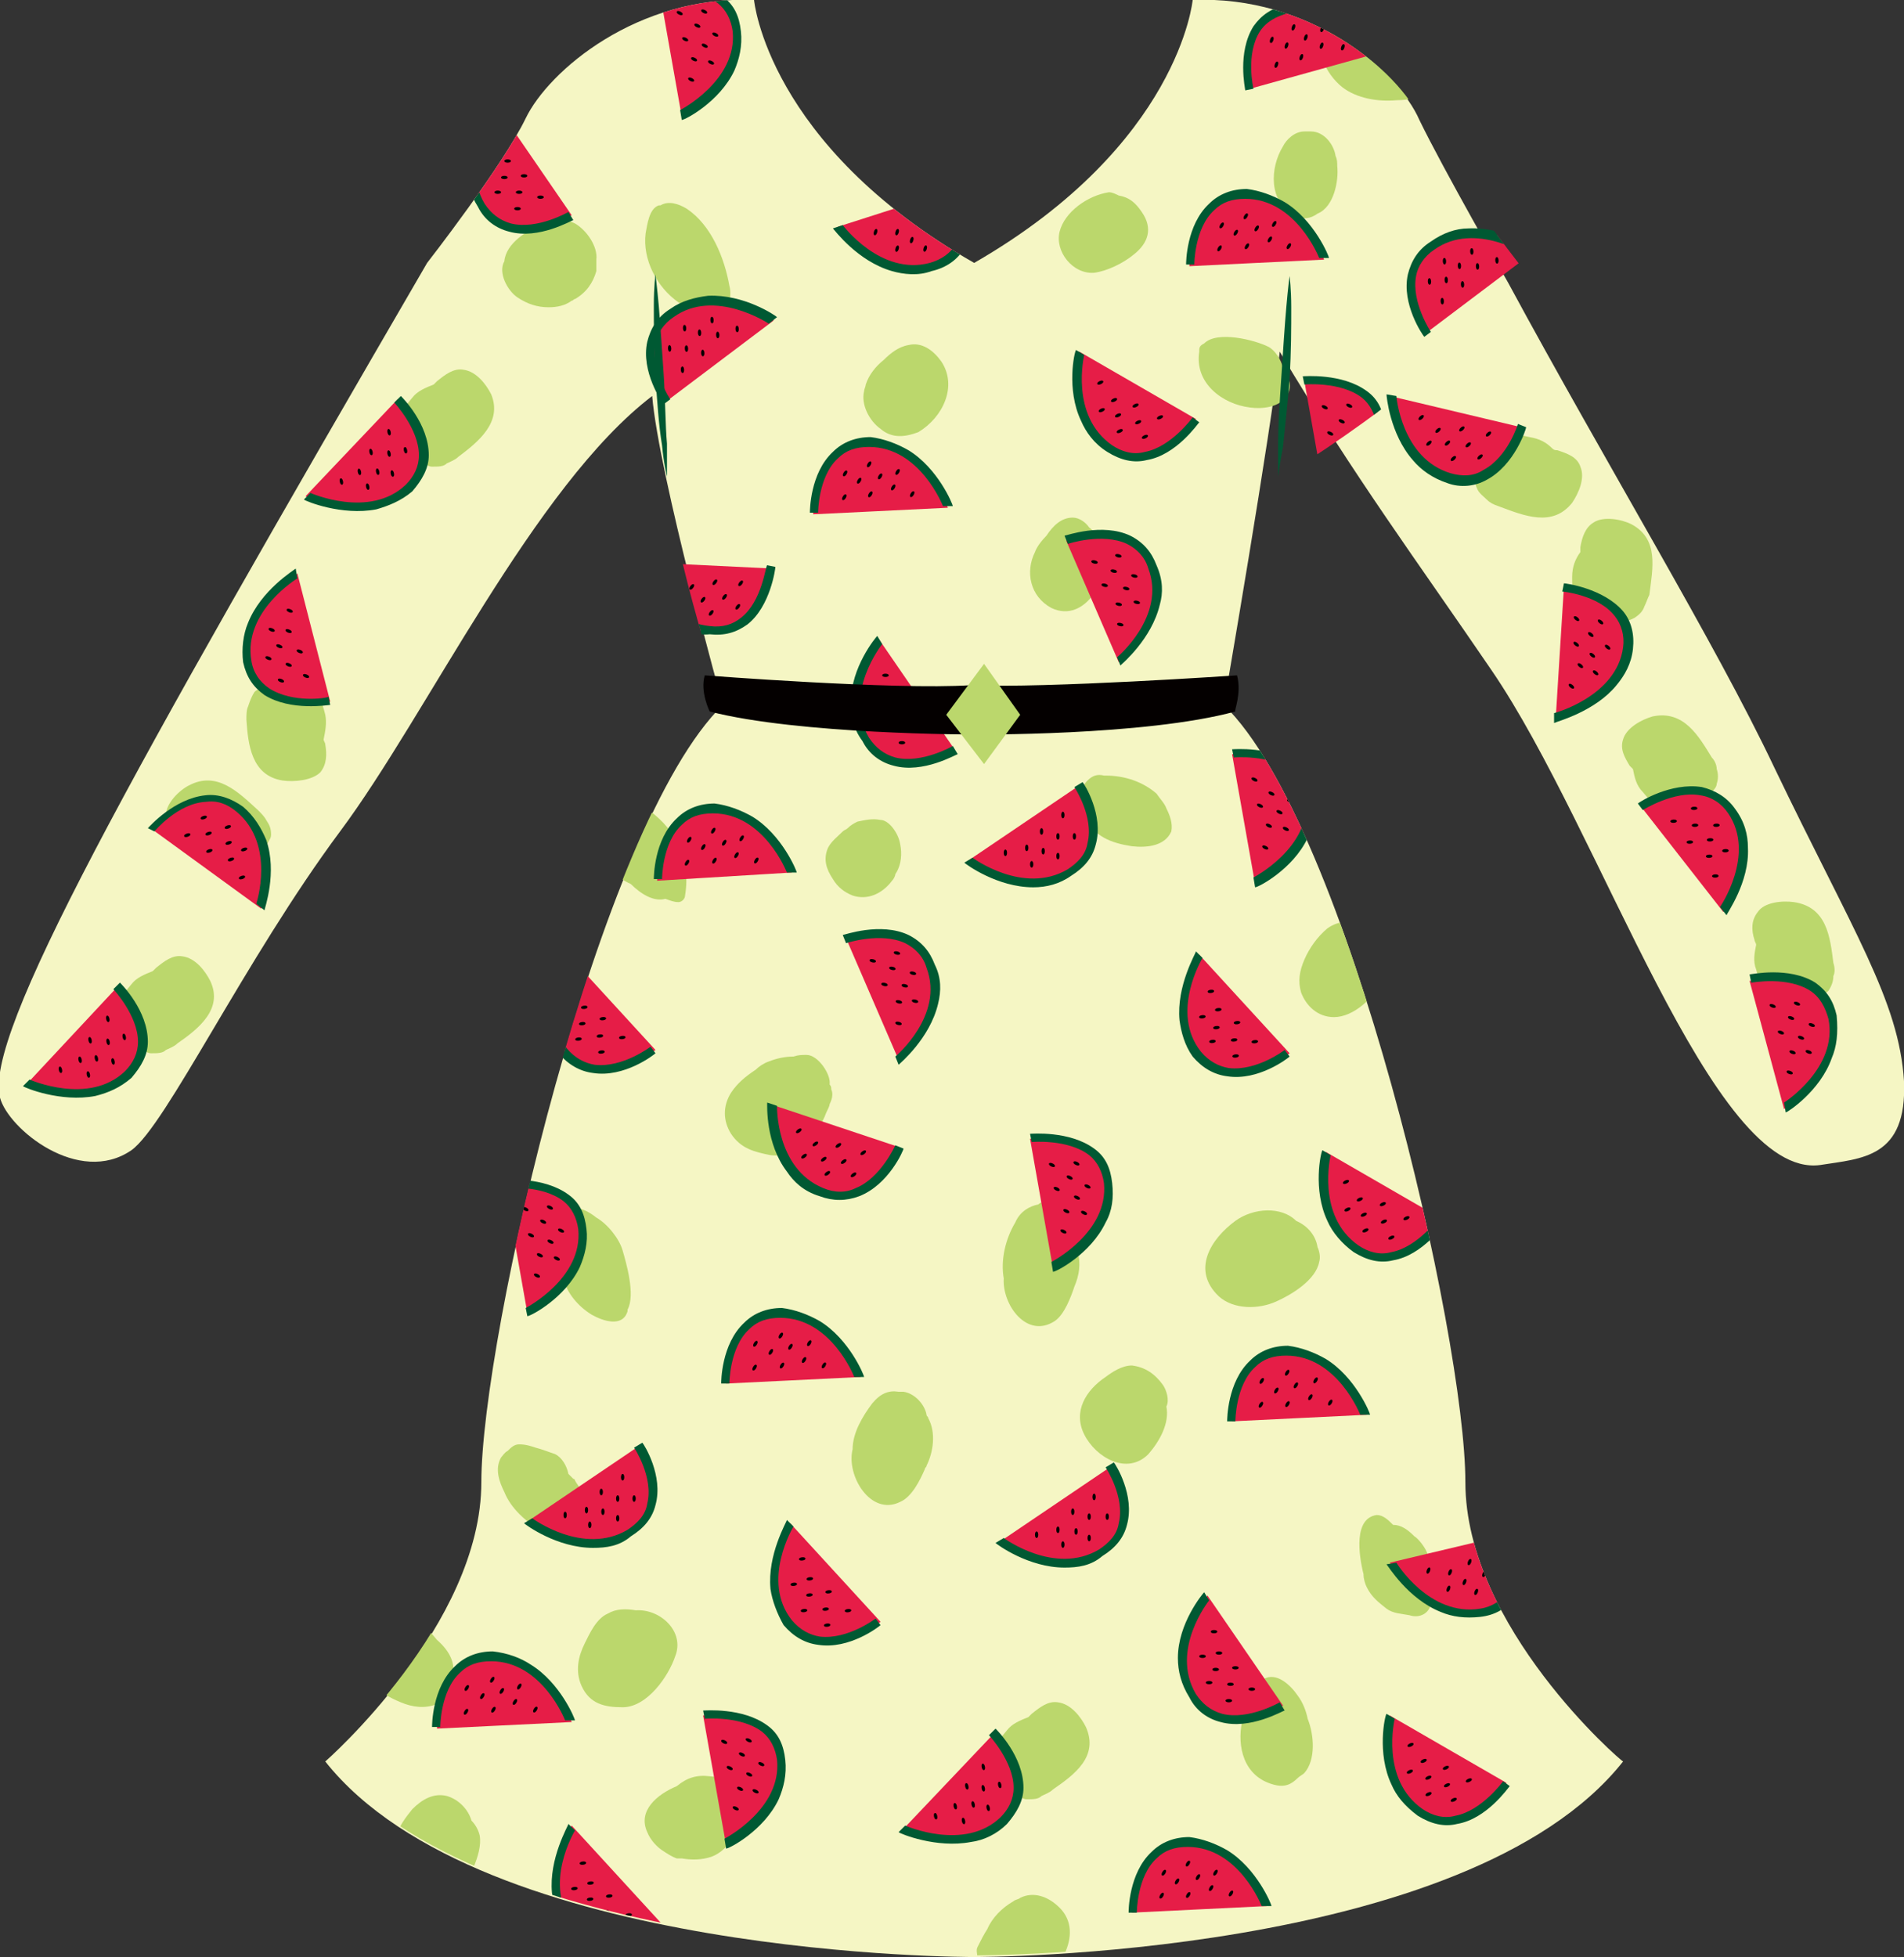 <?xml version="1.0" encoding="utf-8"?>
<!-- Generator: Adobe Illustrator 19.1.0, SVG Export Plug-In . SVG Version: 6.00 Build 0)  -->
<svg version="1.1" id="图层_1" xmlns="http://www.w3.org/2000/svg" xmlns:xlink="http://www.w3.org/1999/xlink" x="0px" y="0px"
	 viewBox="0 0 115.9 119.1" style="enable-background:new 0 0 115.9 119.1;" xml:space="preserve">
<rect x="0" y="0" width="115.9" height="119.1" fill="#333333" stroke="none"/>
<style type="text/css">
	.st0{fill:#F5F6C4;}
	.st1{clip-path:url(#SVGID_2_);}
	.st2{fill:#BBD76C;}
	.st3{fill:#E61D47;}
	.st4{fill:#005933;}
	.st5{fill:#040000;}
</style>
<g>
	<g>
		<g>
			<path class="st0" d="M89.2,90.2c0-8.8-7.1-39.9-14.7-47.3c0,0,2.9-16.8,3.4-21.5c4.6,7.7,8.4,12.8,12.9,19.4
				c6.7,9.8,13.4,31,20,30.1c2.5-0.4,5.3-0.4,5.1-5.1c-0.3-4.9-3.1-9.1-7.9-19.1c-3.6-7.6-10.2-18.4-16.2-29.5c0,0-4-7-5.4-9.9
				C85.1,4.3,79.7-0.3,72.6,0c0,0-0.8,8.8-13.3,16C46.7,8.8,45.9,0,45.9,0C38.8-0.3,33.4,4.3,32,7.2S26,16,26,16
				c-18.3,31.5-27,47-26,50.8c0.5,1.9,4.8,5.4,8,3.2c2.1-1.5,6.9-11.6,12.7-19.4c5.3-7.1,11.8-21,19-26.5c0.4,4.8,4.3,18.8,4.3,18.8
				c-7.6,7.4-14.7,38.6-14.7,47.3s-9.5,17-9.5,17c9.5,12,39.5,11.9,39.5,11.9s30,0.1,39.5-11.9C98.7,107.2,89.2,99,89.2,90.2z"/>
			<g>
				<defs>
					<path id="SVGID_1_" d="M89.2,90.2c0-8.8-7.1-39.9-14.7-47.3c0,0,3-9,3.4-13.8c0,0,12.1-7.2,14.6-13c0,0-4.6-5.9-6-8.8
						C85.1,4.3,79.7-0.3,72.6,0c0,0-0.8,8.8-13.3,16C46.7,8.8,45.9,0,45.9,0C38.8-0.3,33.4,4.3,32,7.2S26,16,26,16
						c2.4,5.9,14.6,13,14.6,13C41,33.8,44,42.8,44,42.8c-7.6,7.4-14.7,38.6-14.7,47.3s-9.5,17-9.5,17c9.5,12,39.5,11.9,39.5,11.9
						s30,0.1,39.5-11.9C98.7,107.2,89.2,99,89.2,90.2z"/>
				</defs>
				<clipPath id="SVGID_2_">
					<use xlink:href="#SVGID_1_"  style="overflow:visible;"/>
				</clipPath>
				<g class="st1">
					<g>
						<path class="st2" d="M54.8,51.4C54.8,51.3,54.8,51.3,54.8,51.4c-0.1-0.7-0.7-1.5-1.2-1.5c-0.5-0.1-0.9,0-1.4,0.1
							c-0.2,0.1-0.4,0.2-0.6,0.4c-0.1,0.1-0.2,0.1-0.3,0.2c-0.3,0.3-0.7,0.6-0.9,1c-0.3,0.7-0.1,1.3,0.3,1.9c0.3,0.5,0.7,0.8,1.2,1
							c0.9,0.3,1.8-0.1,2.4-0.9c0.1-0.1,0.2-0.3,0.2-0.4C54.9,52.6,54.9,51.9,54.8,51.4z"/>
						<path class="st2" d="M71,49.2c-0.1-0.3-0.4-0.6-0.6-0.9c-0.8-0.7-1.9-1.1-3.1-1.1c0,0,0,0-0.1,0c-0.4-0.1-0.7,0-1,0.3
							c-0.2,0.2-0.3,0.4-0.3,0.7c-0.2,0.4-0.1,1,0.1,1.5c0.6,1.2,1.6,1.6,2.9,1.8c0.9,0.1,2,0,2.4-0.9C71.4,50.1,71.2,49.6,71,49.2z
							"/>
						<path class="st2" d="M67.1,33.3c-0.1-0.4-0.4-0.9-0.8-1.2c-0.2-0.3-0.6-0.6-1-0.6c-0.7,0-1.2,0.5-1.6,1.1
							c-0.3,0.3-0.6,0.7-0.7,1c-0.6,1.2-0.3,2.7,1,3.4C66.1,38,67.7,35,67.1,33.3z"/>
						<path class="st2" d="M78.1,22.4c-0.1-0.5-0.5-1.1-0.9-1.3c-0.8-0.4-3.1-1-3.9-0.2c0,0,0,0,0,0C73.1,21,73,21.1,73,21.3
							c0,0,0,0.1,0,0.1c-0.3,1.9,1.4,3.2,3.1,3.4c0.7,0.1,1.8,0,2.2-0.7C78.7,23.6,78.5,22.9,78.1,22.4z"/>
						<path class="st2" d="M81.3,9.5c-0.1-0.7-0.7-1.5-1.5-1.5c-0.1,0-0.2,0-0.4,0c-0.6,0-1.1,0.5-1.3,0.9c-0.8,1.3-0.9,3.4,0.7,4.2
							c0.5,0.3,1,0.2,1.4-0.1c1-0.4,1.3-2,1.2-2.9C81.4,9.9,81.4,9.7,81.3,9.5z"/>
						<path class="st2" d="M57.3,22c-0.5-0.7-1.2-1.2-2-1c-0.6,0.1-1.1,0.5-1.5,0.9c-0.5,0.4-0.9,0.9-1.1,1.5c0,0.1-0.1,0.3-0.1,0.4
							c-0.2,0.8,0.3,1.8,1,2.3c0.7,0.6,1.5,0.5,2.3,0.2C57.4,25.4,58.3,23.5,57.3,22z"/>
						<path class="st2" d="M44.4,17.4c-0.3-1.7-1.1-3.7-2.6-4.7c-0.5-0.3-1.1-0.5-1.6-0.2c0,0-0.1,0-0.1,0c-0.6,0.2-0.7,1.2-0.8,1.7
							c-0.2,1.6,0.7,3.3,2,4.2c0.6,0.4,1.4,0.7,2.1,0.7C44.3,19.2,44.6,18.1,44.4,17.4z"/>
						<path class="st2" d="M36.3,15.8c0.1-0.8-0.6-1.8-1.3-2.2c-0.6-0.3-1.3-0.3-1.9,0c-1,0.4-2.3,1.2-2.4,2.3
							c-0.4,0.7,0.2,1.8,0.8,2.2c0.6,0.4,1.2,0.6,1.9,0.6c0.5,0,1-0.1,1.4-0.4c0.1,0,0.1-0.1,0.2-0.1c0.7-0.4,1.1-1,1.3-1.7
							C36.3,16.2,36.3,16,36.3,15.8z"/>
						<path class="st2" d="M50.6,66.3c0-0.1,0-0.2-0.1-0.3c0.1-0.6-0.7-1.8-1.4-1.8c-0.3,0-0.5,0-0.8,0.1c-0.5,0-1,0.1-1.5,0.3
							c-0.3,0.1-0.6,0.3-0.8,0.5c-0.6,0.4-1.1,0.8-1.5,1.4c-0.5,0.8-0.5,1.7,0,2.5c0.6,0.9,1.4,1.1,2.4,1.3c1.5,0.2,2.9-1.2,3.4-2.6
							c0.1-0.2,0.2-0.4,0.2-0.5C50.7,66.8,50.7,66.5,50.6,66.3z"/>
						<path class="st2" d="M65.7,75.1c-0.1-0.6-0.4-1.2-1-1.7c-0.5-0.4-1-0.5-1.5-0.1c-0.5,0.1-1.1,0.4-1.4,1.1
							c-0.6,1-0.9,2.3-0.7,3.4c-0.1,1.6,1.4,3.7,3.1,2.6c0.6-0.4,1-1.5,1.2-2.1c0.3-0.7,0.4-1.4,0.2-2.1
							C65.7,75.9,65.8,75.5,65.7,75.1z"/>
						<path class="st2" d="M80.2,75.9c-0.1-0.7-0.6-1.3-1.3-1.6c-0.9-0.9-2.6-0.8-3.7,0c-1.5,1.1-2.7,3-1,4.6
							c0.9,0.8,2.4,0.8,3.5,0.3c0.9-0.4,2.4-1.3,2.6-2.4C80.4,76.5,80.3,76.1,80.2,75.9z"/>
						<path class="st2" d="M70.8,84.3c-0.5-0.7-1.1-1.1-1.9-1.2c-0.6,0-1.2,0.4-1.6,0.7c-1.2,0.8-2,2.1-1.3,3.5
							c0.7,1.4,2.6,2.5,3.9,1.2c0.7-0.8,1.3-1.9,1.1-2.9C71.2,85.2,71,84.6,70.8,84.3z"/>
						<path class="st2" d="M56.5,86.3c0-0.1-0.1-0.1-0.1-0.2c-0.1-0.6-0.7-1.3-1.4-1.4c-0.1,0-0.2,0-0.3,0c-0.6-0.1-1.1,0.1-1.6,0.7
							c-0.6,0.8-1.2,1.8-1.2,2.8c-0.4,1.6,1.1,4.1,2.9,3.2c0.7-0.3,1.2-1.3,1.5-2c0-0.1,0.1-0.1,0.1-0.2
							C56.8,88.4,57,87.2,56.5,86.3z"/>
						<path class="st2" d="M37.9,76.1c-0.2-0.7-0.9-1.6-1.6-2c-0.5-0.4-1.1-0.7-1.5-0.5c-0.7,0.4-0.6,1.7-0.6,2.4
							c-0.1,0.6,0,1.3,0.1,1.8c0.2,0.9,0.9,1.7,1.7,2.2c0.7,0.4,1.9,0.8,2.2-0.2c0,0,0-0.1,0-0.1C38.7,78.8,38.1,76.8,37.9,76.1z"/>
						<path class="st2" d="M41.3,51.4c-0.5-1-1.2-1.7-2.1-2.3c-0.6-0.5-1.6-0.9-2.2-0.2c-0.1,0.1-0.1,0.2-0.2,0.3c0,0-0.1,0-0.1,0
							c-0.6,0-0.4,0.8-0.2,1.3c-0.1,0.4-0.1,0.8,0,1.2c0.3,1,1,1.7,1.9,2.1c0.6,0.6,1.4,1.1,2.1,0.9c0.3,0.1,0.5,0.2,0.8,0.2
							c0.2,0,0.4-0.2,0.4-0.4C41.9,53.3,41.7,52.3,41.3,51.4z"/>
						<path class="st2" d="M35.6,91.9C35.6,91.9,35.6,91.9,35.6,91.9c0-0.1,0-0.1,0-0.2c0,0,0-0.1,0-0.1c0-0.3-0.1-0.5-0.2-0.8
							c-0.1-0.3-0.3-0.5-0.4-0.7c0,0,0-0.1-0.1-0.1c0,0,0,0,0,0c-0.1-0.1-0.2-0.2-0.3-0.3c-0.1-0.5-0.4-1-0.8-1.2
							c-0.3-0.1-0.8-0.3-1.2-0.4c-0.3-0.1-0.6-0.2-1-0.2c-0.3,0-0.5,0.2-0.7,0.4c-0.2,0.1-0.3,0.3-0.4,0.4c-0.4,0.7-0.1,1.5,0.2,2.1
							c0.4,1,1.3,1.8,2.3,2.4c1.1,0.6,2.4,0.6,2.7-0.8C35.6,92.3,35.6,92.1,35.6,91.9z"/>
						<path class="st2" d="M38.7,98c-0.6-0.1-1.2-0.1-1.7,0.2c-0.7,0.3-1.1,1.2-1.4,1.8c-0.4,0.8-0.6,1.7-0.2,2.6
							c0.5,1.1,1.4,1.3,2.5,1.3c1.5,0,2.8-1.9,3.2-3.1C41.7,99.3,40.2,97.9,38.7,98z"/>
						<path class="st2" d="M66.1,105.1c-0.3-0.6-0.9-1.4-1.7-1.5c-0.6-0.1-1.1,0.3-1.6,0.7c-0.1,0.1-0.1,0.1-0.2,0.2
							c-0.5,0.2-1,0.4-1.3,0.8c-0.5,0.6-1.2,1.4-1,2.2c0.2,0.9,0.9,1.5,1.7,1.8c0.2,0.1,0.3,0.2,0.5,0.2c0.4,0,0.7,0,0.9-0.2
							c0.2-0.1,0.5-0.2,0.7-0.4C65.4,108,66.9,106.9,66.1,105.1z"/>
						<path class="st2" d="M79.6,104.6c-0.1-0.5-0.3-1-0.6-1.4c-0.4-0.6-1.3-1.5-2.1-1c-0.1,0.1-0.2,0.2-0.3,0.3
							c-0.6,0.4-0.9,1.7-1,2.3c-0.3,1.5,0.1,3.3,1.9,3.8c0.7,0.2,1.1,0,1.5-0.4c0.1-0.1,0.3-0.2,0.4-0.3
							C80.1,107.1,80,105.6,79.6,104.6z"/>
						<path class="st2" d="M45.4,109.8c-0.3-1.2-1.1-1.6-2.2-1.7c-0.8-0.1-1.4,0.1-2,0.6c0,0,0,0,0,0c-1.2,0.5-2.4,1.5-1.8,2.8
							c0.2,0.5,0.6,0.9,0.9,1.1c0.3,0.2,0.6,0.4,0.9,0.5c0.1,0,0.2,0,0.3,0c0.6,0.1,1.2,0.1,1.8-0.1c0.8-0.3,1.3-1,1.6-1.8
							C45.3,110.8,45.5,110.4,45.4,109.8z"/>
						<path class="st2" d="M87,94.9C87,94.9,87,94.9,87,94.9c0-0.1-0.1-0.2-0.1-0.3c-0.1-0.4-0.6-1-0.8-1.1
							c-0.4-0.4-0.8-0.7-1.3-0.7c-0.3-0.3-0.6-0.6-1-0.6c-1.4,0.2-1.1,2.4-0.8,3.6c0,0.3,0.1,0.6,0.2,0.8c0.3,0.6,0.7,0.9,1.2,1.3
							c0.4,0.3,0.9,0.3,1.4,0.4c0.6,0.2,1.2-0.1,1.3-0.7C88,97,87.4,95.5,87,94.9z"/>
						<path class="st2" d="M84.2,57.2c-0.2-0.5-0.7-1.1-1.3-1.1c-0.8,0-1.4-0.1-2.1,0.4c-0.6,0.5-1.1,1.2-1.4,1.9
							c-0.3,0.7-0.4,1.3-0.2,2c0.3,0.8,1,1.5,2,1.5c1.2,0,2.5-1.2,2.9-2.3c0.2-0.4,0.2-0.9,0.1-1.3C84.4,58.1,84.3,57.5,84.2,57.2z"
							/>
						<path class="st2" d="M26.6,99.8c-0.4-0.5-0.8-0.9-1.2-1.1c-0.2-0.1-0.3-0.2-0.5-0.2c-0.2-0.2-0.4-0.4-0.6-0.6
							c-0.6-0.3-1.2-0.5-1.9-0.5c-1,0-1.1,0.6-1.1,1.4c0,0.5,0,1,0.2,1.5c0.2,1.6,1.4,2.7,2.9,3.3c0.7,0.3,1.5,0.4,2.2,0.1
							c0.4-0.2,0.7-0.6,0.7-1c0-0.1,0.1-0.2,0.1-0.3C27.9,101.4,27.4,100.5,26.6,99.8z"/>
						<path class="st2" d="M29.2,111.7c-0.1-0.4-0.3-0.7-0.5-0.9c-0.2-0.7-0.8-1.3-1.5-1.5c-0.8-0.2-1.5,0.2-2.1,0.8
							c-0.4,0.5-0.8,1-1,1.7c-0.2,0.3-0.4,0.6-0.5,0.9c-0.2,0.8,0.4,1.9,1.1,2.4c0.6,0.4,1.3,0.5,2,0.3c0.8-0.2,1.8-0.9,2.1-1.7
							C29.1,113,29.3,112.3,29.2,111.7z"/>
						<path class="st2" d="M64.5,116.1c-0.7-0.7-1.6-1-2.4-0.6c-0.1,0.1-0.3,0.1-0.4,0.2c-0.7,0.4-1.3,1-1.6,1.7
							c-0.2,0.3-0.4,0.7-0.6,1.1c-0.1,0.2,0,0.4,0,0.7c0,0.5,0.1,1,0.5,1.5c0.7,1.1,1.7,1.2,2.7,0.5
							C64.3,120.3,66.1,117.7,64.5,116.1z"/>
						<path class="st2" d="M69.5,12.9c-0.4-0.6-0.8-0.9-1.4-1c-0.2-0.1-0.4-0.2-0.6-0.2c-1.3,0.2-2.7,1.2-3,2.4
							c-0.3,1.2,0.8,2.6,2.1,2.5c0.8-0.1,1.8-0.6,2.4-1.1C69.9,14.8,70.2,13.9,69.5,12.9z"/>
						<path class="st2" d="M86.4,3.1C86.4,3,86.4,3,86.4,3.1c-0.7-2-3.9-2.5-5.4-1.3c-1.2,1-0.3,2.7,0.7,3.5
							c0.9,0.7,2.2,0.9,3.3,0.8c0.8,0,1.9-0.2,2.1-1.1C87.2,4.3,86.8,3.5,86.4,3.1z"/>
					</g>
					<g>
						<g>
							<path class="st3" d="M73,58.1l5.5,6c0,0-3.5,2.7-5.5,0.1C70.9,61.6,73,58.1,73,58.1z"/>
							<g>
								<path class="st4" d="M71.8,62.1c-0.2-2.1,1-4.1,1-4.2l0.4,0.4c0,0-2,3.3-0.1,5.7c0.5,0.6,1.1,0.9,1.7,1
									c1.7,0.2,3.4-1.1,3.4-1.1l0.3,0.4c-0.1,0.1-1.9,1.5-3.8,1.2c-0.8-0.1-1.5-0.5-2.1-1.2C72.1,63.6,71.9,62.8,71.8,62.1z"/>
							</g>
							
								<ellipse transform="matrix(0.114 0.994 -0.994 0.114 125.145 -19.787)" class="st5" cx="73.7" cy="60.2" rx="0.1" ry="0.2"/>
							
								<ellipse transform="matrix(0.114 0.994 -0.994 0.114 126.275 -17.926)" class="st5" cx="73.2" cy="61.8" rx="0.1" ry="0.2"/>
							
								<ellipse transform="matrix(0.114 0.994 -0.994 0.114 126.742 -19.209)" class="st5" cx="74.1" cy="61.4" rx="0.1" ry="0.2"/>
							
								<ellipse transform="matrix(0.114 0.994 -0.994 0.114 127.724 -18.241)" class="st5" cx="74.1" cy="62.5" rx="0.1" ry="0.2"/>
							
								<ellipse transform="matrix(0.114 0.994 -0.994 0.114 128.543 -19.703)" class="st5" cx="75.3" cy="62.2" rx="0.1" ry="0.2"/>
							
								<ellipse transform="matrix(0.114 0.994 -0.994 0.114 128.411 -17.206)" class="st5" cx="73.8" cy="63.4" rx="0.1" ry="0.2"/>
							
								<ellipse transform="matrix(0.114 0.994 -0.994 0.114 129.38 -18.563)" class="st5" cx="75.1" cy="63.2" rx="0.1" ry="0.2"/>
							
								<ellipse transform="matrix(0.114 0.994 -0.994 0.114 130.693 -19.774)" class="st5" cx="76.4" cy="63.4" rx="0.1" ry="0.2"/>
							
								<ellipse transform="matrix(0.114 0.994 -0.994 0.114 130.456 -17.802)" class="st5" cx="75.2" cy="64.2" rx="0.1" ry="0.2"/>
						</g>
						<g>
							<path class="st3" d="M38.8,34.2l8.2,0.4c0,0-0.5,4.3-3.8,3.9S38.8,34.2,38.8,34.2z"/>
							<g>
								<path class="st4" d="M40.9,37.8c-1.7-1.3-2.3-3.5-2.4-3.7l0.6,0c0,0,1,3.7,4.1,4c0.8,0.1,1.4-0.1,1.9-0.5
									c1.3-1,1.5-3.2,1.6-3.2l0.5,0.1c0,0.1-0.3,2.4-1.7,3.5c-0.7,0.5-1.4,0.7-2.3,0.6C42.3,38.7,41.5,38.3,40.9,37.8z"/>
							</g>
							
								<ellipse transform="matrix(0.795 0.607 -0.607 0.795 29.765 -17.592)" class="st5" cx="40.9" cy="35.2" rx="0.1" ry="0.2"/>
							
								<ellipse transform="matrix(0.795 0.607 -0.607 0.795 30.797 -17.791)" class="st5" cx="41.7" cy="36.6" rx="0.1" ry="0.2"/>
							
								<ellipse transform="matrix(0.795 0.607 -0.607 0.795 30.312 -18.217)" class="st5" cx="42.1" cy="35.7" rx="0.1" ry="0.2"/>
							
								<ellipse transform="matrix(0.795 0.607 -0.607 0.795 30.921 -18.499)" class="st5" cx="42.8" cy="36.5" rx="0.1" ry="0.2"/>
							
								<ellipse transform="matrix(0.795 0.607 -0.607 0.795 30.42 -19.115)" class="st5" cx="43.5" cy="35.4" rx="0.1" ry="0.2"/>
							
								<ellipse transform="matrix(0.795 0.607 -0.607 0.795 31.506 -18.636)" class="st5" cx="43.3" cy="37.3" rx="0.1" ry="0.2"/>
							
								<ellipse transform="matrix(0.795 0.607 -0.607 0.795 31.079 -19.301)" class="st5" cx="44.1" cy="36.3" rx="0.1" ry="0.2"/>
							
								<ellipse transform="matrix(0.795 0.607 -0.607 0.795 30.779 -20.099)" class="st5" cx="45.1" cy="35.5" rx="0.1" ry="0.2"/>
							
								<ellipse transform="matrix(0.795 0.607 -0.607 0.795 31.612 -19.66)" class="st5" cx="44.9" cy="36.9" rx="0.1" ry="0.2"/>
						</g>
						<g>
							<path class="st3" d="M34.4,57.9l5.5,6c0,0-3.5,2.7-5.5,0.1S34.4,57.9,34.4,57.9z"/>
							<g>
								<path class="st4" d="M33.2,61.9c-0.2-2.1,1-4.1,1-4.2l0.4,0.4c0,0-2,3.3-0.1,5.7c0.5,0.6,1.1,0.9,1.7,1
									c1.7,0.2,3.4-1.1,3.4-1.1l0.3,0.4c-0.1,0.1-1.9,1.5-3.8,1.2c-0.8-0.1-1.5-0.5-2.1-1.2C33.6,63.4,33.3,62.6,33.2,61.9z"/>
							</g>
							
								<ellipse transform="matrix(0.114 0.994 -0.994 0.114 90.743 18.362)" class="st5" cx="35.1" cy="60" rx="0.1" ry="0.2"/>
							
								<ellipse transform="matrix(0.114 0.994 -0.994 0.114 91.874 20.224)" class="st5" cx="34.6" cy="61.6" rx="0.1" ry="0.2"/>
							
								<ellipse transform="matrix(0.114 0.994 -0.994 0.114 92.341 18.94)" class="st5" cx="35.6" cy="61.2" rx="0.1" ry="0.2"/>
							
								<ellipse transform="matrix(0.114 0.994 -0.994 0.114 93.323 19.909)" class="st5" cx="35.5" cy="62.3" rx="0.1" ry="0.2"/>
							
								<ellipse transform="matrix(0.114 0.994 -0.994 0.114 94.141 18.447)" class="st5" cx="36.7" cy="62" rx="0.1" ry="0.2"/>
							
								<ellipse transform="matrix(0.114 0.994 -0.994 0.114 94.01 20.944)" class="st5" cx="35.3" cy="63.2" rx="0.1" ry="0.2"/>
							
								<ellipse transform="matrix(0.114 0.994 -0.994 0.114 94.978 19.587)" class="st5" cx="36.5" cy="63" rx="0.1" ry="0.2"/>
							
								<ellipse transform="matrix(0.114 0.994 -0.994 0.114 96.291 18.375)" class="st5" cx="37.8" cy="63.1" rx="0.1" ry="0.2"/>
							
								<ellipse transform="matrix(0.114 0.994 -0.994 0.114 96.054 20.347)" class="st5" cx="36.6" cy="64" rx="0.1" ry="0.2"/>
						</g>
						<g>
							<path class="st3" d="M48.1,92.7l5.5,6c0,0-3.5,2.7-5.5,0.1C46,96.2,48.1,92.7,48.1,92.7z"/>
							<g>
								<path class="st4" d="M46.9,96.7c-0.2-2.1,1-4.1,1-4.2l0.4,0.4c0,0-2,3.3-0.1,5.7c0.5,0.6,1.1,0.9,1.7,1
									c1.7,0.2,3.4-1.1,3.4-1.1l0.3,0.4c-0.1,0.1-1.9,1.5-3.8,1.2c-0.8-0.1-1.5-0.5-2.1-1.2C47.3,98.2,47,97.4,46.9,96.7z"/>
							</g>
							
								<ellipse transform="matrix(0.114 0.994 -0.994 0.114 137.501 35.557)" class="st5" cx="48.8" cy="94.8" rx="0.1" ry="0.2"/>
							
								<ellipse transform="matrix(0.114 0.994 -0.994 0.114 138.632 37.419)" class="st5" cx="48.3" cy="96.4" rx="0.1" ry="0.2"/>
							
								<ellipse transform="matrix(0.114 0.994 -0.994 0.114 139.099 36.136)" class="st5" cx="49.3" cy="96" rx="0.1" ry="0.2"/>
							
								<ellipse transform="matrix(0.114 0.994 -0.994 0.114 140.081 37.104)" class="st5" cx="49.2" cy="97" rx="0.1" ry="0.2"/>
							
								<ellipse transform="matrix(0.114 0.994 -0.994 0.114 140.9 35.642)" class="st5" cx="50.5" cy="96.8" rx="0.1" ry="0.2"/>
							<ellipse transform="matrix(0.114 0.994 -0.994 0.114 140.768 38.139)" class="st5" cx="49" cy="98" rx="0.1" ry="0.2"/>
							
								<ellipse transform="matrix(0.114 0.994 -0.994 0.114 141.736 36.782)" class="st5" cx="50.3" cy="97.8" rx="0.1" ry="0.2"/>
							
								<ellipse transform="matrix(0.114 0.994 -0.994 0.114 143.05 35.57)" class="st5" cx="51.6" cy="97.9" rx="0.1" ry="0.2"/>
							
								<ellipse transform="matrix(0.114 0.994 -0.994 0.114 142.813 37.542)" class="st5" cx="50.4" cy="98.8" rx="0.1" ry="0.2"/>
						</g>
						<g>
							<path class="st3" d="M34.8,111.1l5.5,6c0,0-3.5,2.7-5.5,0.1S34.8,111.1,34.8,111.1z"/>
							<g>
								<path class="st4" d="M33.6,115.2c-0.2-2.1,1-4.1,1-4.2l0.4,0.4c0,0-2,3.3-0.1,5.7c0.5,0.6,1.1,0.9,1.7,1
									c1.7,0.2,3.4-1.1,3.4-1.1l0.3,0.4c-0.1,0.1-1.9,1.5-3.8,1.2c-0.8-0.1-1.5-0.5-2.1-1.2C34,116.7,33.7,115.9,33.6,115.2z"/>
							</g>
							
								<ellipse transform="matrix(0.114 0.994 -0.994 0.114 144.055 65.184)" class="st5" cx="35.5" cy="113.3" rx="0.1" ry="0.2"/>
							
								<ellipse transform="matrix(0.114 0.994 -0.994 0.114 145.186 67.045)" class="st5" cx="35" cy="114.9" rx="0.1" ry="0.2"/>
							
								<ellipse transform="matrix(0.114 0.994 -0.994 0.114 145.653 65.762)" class="st5" cx="36" cy="114.5" rx="0.1" ry="0.2"/>
							
								<ellipse transform="matrix(0.114 0.994 -0.994 0.114 146.635 66.73)" class="st5" cx="35.9" cy="115.5" rx="0.1" ry="0.2"/>
							
								<ellipse transform="matrix(0.114 0.994 -0.994 0.114 147.454 65.268)" class="st5" cx="37.2" cy="115.3" rx="0.1" ry="0.2"/>
							
								<ellipse transform="matrix(0.114 0.994 -0.994 0.114 147.322 67.765)" class="st5" cx="35.7" cy="116.4" rx="0.1" ry="0.2"/>
							
								<ellipse transform="matrix(0.114 0.994 -0.994 0.114 148.29 66.409)" class="st5" cx="36.9" cy="116.3" rx="0.1" ry="0.2"/>
							
								<ellipse transform="matrix(0.114 0.994 -0.994 0.114 149.604 65.197)" class="st5" cx="38.3" cy="116.4" rx="0.1" ry="0.2"/>
							
								<ellipse transform="matrix(0.114 0.994 -0.994 0.114 149.367 67.169)" class="st5" cx="37" cy="117.3" rx="0.1" ry="0.2"/>
						</g>
						<g>
							<path class="st3" d="M46.9,67.2l7.8,2.6c0,0-1.7,4-4.8,2.7C46.8,71.3,46.9,67.2,46.9,67.2z"/>
							<g>
								<path class="st4" d="M47.9,71.3c-1.3-1.7-1.2-4-1.2-4.2l0.6,0.2c0,0-0.1,3.8,2.8,5c0.7,0.3,1.4,0.3,2,0
									c1.5-0.6,2.4-2.6,2.4-2.6l0.5,0.2c0,0.1-0.9,2.2-2.7,2.9c-0.8,0.3-1.6,0.3-2.4,0C48.9,72.5,48.3,71.9,47.9,71.3z"/>
							</g>
							
								<ellipse transform="matrix(0.593 0.805 -0.805 0.593 75.188 -11.102)" class="st5" cx="48.6" cy="68.8" rx="0.1" ry="0.2"/>
							
								<ellipse transform="matrix(0.593 0.805 -0.805 0.593 76.62 -10.75)" class="st5" cx="48.9" cy="70.4" rx="0.1" ry="0.2"/>
							
								<ellipse transform="matrix(0.593 0.805 -0.805 0.593 76.246 -11.586)" class="st5" cx="49.6" cy="69.6" rx="0.1" ry="0.2"/>
							
								<ellipse transform="matrix(0.593 0.805 -0.805 0.593 77.186 -11.591)" class="st5" cx="50.1" cy="70.5" rx="0.1" ry="0.2"/>
							
								<ellipse transform="matrix(0.593 0.805 -0.805 0.593 76.901 -12.68)" class="st5" cx="51" cy="69.7" rx="0.1" ry="0.2"/>
							
								<ellipse transform="matrix(0.593 0.805 -0.805 0.593 78.011 -11.423)" class="st5" cx="50.3" cy="71.4" rx="0.1" ry="0.2"/>
							
								<ellipse transform="matrix(0.593 0.805 -0.805 0.593 77.849 -12.532)" class="st5" cx="51.3" cy="70.7" rx="0.1" ry="0.2"/>
							
								<ellipse transform="matrix(0.593 0.805 -0.805 0.593 77.926 -13.737)" class="st5" cx="52.5" cy="70.2" rx="0.1" ry="0.2"/>
							
								<ellipse transform="matrix(0.593 0.805 -0.805 0.593 78.737 -12.681)" class="st5" cx="51.9" cy="71.5" rx="0.1" ry="0.2"/>
						</g>
						<g>
							<path class="st3" d="M54.7,64.5l-3.2-7.4c0,0,4.2-1.4,5.3,1.7C57.8,61.8,54.7,64.5,54.7,64.5z"/>
							<g>
								<path class="st4" d="M57.1,61.1c-0.5,2.1-2.3,3.6-2.4,3.7l-0.2-0.5c0,0,3-2.5,1.9-5.4c-0.2-0.7-0.7-1.2-1.3-1.5
									c-1.5-0.7-3.6,0-3.6,0l-0.2-0.5c0.1,0,2.3-0.8,4,0c0.8,0.4,1.3,1,1.6,1.8C57.3,59.5,57.3,60.3,57.1,61.1z"/>
							</g>
							
								<ellipse transform="matrix(0.221 -0.975 0.975 0.221 -18.04 101.869)" class="st5" cx="54.7" cy="62.2" rx="0.1" ry="0.2"/>
							
								<ellipse transform="matrix(0.221 -0.975 0.975 0.221 -15.988 101.778)" class="st5" cx="55.7" cy="60.9" rx="0.1" ry="0.2"/>
							
								<ellipse transform="matrix(0.221 -0.975 0.975 0.221 -16.846 100.822)" class="st5" cx="54.7" cy="61" rx="0.1" ry="0.2"/>
							
								<ellipse transform="matrix(0.221 -0.975 0.975 0.221 -15.602 100.453)" class="st5" cx="55.1" cy="60" rx="0.1" ry="0.2"/>
							
								<ellipse transform="matrix(0.221 -0.975 0.975 0.221 -16.451 99.13)" class="st5" cx="53.8" cy="59.9" rx="0.1" ry="0.2"/>
							
								<ellipse transform="matrix(0.221 -0.975 0.975 0.221 -14.435 100.355)" class="st5" cx="55.6" cy="59.2" rx="0.1" ry="0.2"/>
							
								<ellipse transform="matrix(0.221 -0.975 0.975 0.221 -15.13 98.957)" class="st5" cx="54.4" cy="58.9" rx="0.1" ry="0.2"/>
							
								<ellipse transform="matrix(0.221 -0.975 0.975 0.221 -15.55 97.341)" class="st5" cx="53.1" cy="58.4" rx="0.1" ry="0.2"/>
							
								<ellipse transform="matrix(0.221 -0.975 0.975 0.221 -14.017 98.418)" class="st5" cx="54.6" cy="58" rx="0.1" ry="0.2"/>
						</g>
						<g>
							<path class="st3" d="M68.1,40.3l-3.2-7.4c0,0,4.2-1.4,5.3,1.7C71.3,37.6,68.1,40.3,68.1,40.3z"/>
							<g>
								<path class="st4" d="M70.6,36.8c-0.5,2.1-2.3,3.6-2.4,3.7L68,40c0,0,3-2.5,1.9-5.4c-0.2-0.7-0.7-1.2-1.3-1.5
									c-1.5-0.7-3.6,0-3.6,0l-0.2-0.5c0.1,0,2.3-0.8,4,0c0.8,0.4,1.3,1,1.6,1.8C70.8,35.3,70.8,36.1,70.6,36.8z"/>
							</g>
							
								<ellipse transform="matrix(0.221 -0.975 0.975 0.221 16.071 96.106)" class="st5" cx="68.2" cy="38" rx="0.1" ry="0.2"/>
							
								<ellipse transform="matrix(0.221 -0.975 0.975 0.221 18.123 96.016)" class="st5" cx="69.2" cy="36.7" rx="0.1" ry="0.2"/>
							
								<ellipse transform="matrix(0.221 -0.975 0.975 0.221 17.265 95.06)" class="st5" cx="68.1" cy="36.7" rx="0.1" ry="0.2"/>
							
								<ellipse transform="matrix(0.221 -0.975 0.975 0.221 18.509 94.691)" class="st5" cx="68.5" cy="35.8" rx="0.1" ry="0.2"/>
							
								<ellipse transform="matrix(0.221 -0.975 0.975 0.221 17.66 93.367)" class="st5" cx="67.3" cy="35.6" rx="0.1" ry="0.2"/>
							<ellipse transform="matrix(0.221 -0.975 0.975 0.221 19.676 94.593)" class="st5" cx="69" cy="35" rx="0.1" ry="0.2"/>
							
								<ellipse transform="matrix(0.221 -0.975 0.975 0.221 18.981 93.194)" class="st5" cx="67.8" cy="34.7" rx="0.1" ry="0.2"/>
							
								<ellipse transform="matrix(0.221 -0.975 0.975 0.221 18.561 91.579)" class="st5" cx="66.6" cy="34.2" rx="0.1" ry="0.2"/>
							
								<ellipse transform="matrix(0.221 -0.975 0.975 0.221 20.094 92.655)" class="st5" cx="68" cy="33.8" rx="0.1" ry="0.2"/>
						</g>
						<g>
							<path class="st3" d="M64.1,77.2l-1.4-7.9c0,0,4.4-0.5,4.7,2.8C67.8,75.2,64.1,77.2,64.1,77.2z"/>
							<g>
								<path class="st4" d="M67.3,74.4c-0.9,1.9-3,3-3.2,3l-0.1-0.6c0,0,3.5-1.8,3.2-4.8c-0.1-0.7-0.4-1.3-0.9-1.7
									c-1.3-1-3.5-0.8-3.5-0.8l-0.1-0.5c0.1,0,2.4-0.2,3.9,0.9c0.7,0.5,1,1.2,1.1,2.1C67.8,72.9,67.7,73.7,67.3,74.4z"/>
							</g>
							
								<ellipse transform="matrix(0.44 -0.898 0.898 0.44 -31.084 100.045)" class="st5" cx="64.7" cy="75" rx="0.1" ry="0.2"/>
							
								<ellipse transform="matrix(0.44 -0.898 0.898 0.44 -29.414 100.566)" class="st5" cx="66" cy="73.9" rx="0.1" ry="0.2"/>
							
								<ellipse transform="matrix(0.44 -0.898 0.898 0.44 -29.828 99.56)" class="st5" cx="64.9" cy="73.7" rx="0.1" ry="0.2"/>
							
								<ellipse transform="matrix(0.44 -0.898 0.898 0.44 -28.726 99.626)" class="st5" cx="65.5" cy="72.9" rx="0.1" ry="0.2"/>
							
								<ellipse transform="matrix(0.44 -0.898 0.898 0.44 -29.028 98.332)" class="st5" cx="64.4" cy="72.4" rx="0.1" ry="0.2"/>
							
								<ellipse transform="matrix(0.44 -0.898 0.898 0.44 -27.763 99.886)" class="st5" cx="66.2" cy="72.2" rx="0.1" ry="0.2"/>
							
								<ellipse transform="matrix(0.44 -0.898 0.898 0.44 -27.92 98.576)" class="st5" cx="65.1" cy="71.7" rx="0.1" ry="0.2"/>
							
								<ellipse transform="matrix(0.44 -0.898 0.898 0.44 -27.794 97.173)" class="st5" cx="64" cy="70.9" rx="0.1" ry="0.2"/>
							
								<ellipse transform="matrix(0.44 -0.898 0.898 0.44 -26.874 98.47)" class="st5" cx="65.5" cy="70.8" rx="0.1" ry="0.2"/>
						</g>
						<g>
							<path class="st3" d="M54.9,111.4l5.6-5.9c0,0,3.1,3.1,0.7,5.4C58.7,113.1,54.9,111.4,54.9,111.4z"/>
							<g>
								<path class="st4" d="M59.1,112.1c-2.1,0.4-4.3-0.5-4.4-0.6l0.4-0.4c0,0,3.6,1.6,5.8-0.5c0.5-0.5,0.8-1.1,0.8-1.8
									c0-1.6-1.5-3.2-1.5-3.2l0.4-0.4c0.1,0.1,1.7,1.7,1.7,3.6c0,0.8-0.4,1.5-1,2.2C60.7,111.6,59.9,112,59.1,112.1z"/>
							</g>
							
								<ellipse transform="matrix(0.978 -0.208 0.208 0.978 -21.778 14.318)" class="st5" cx="57" cy="110.5" rx="0.1" ry="0.2"/>
							
								<ellipse transform="matrix(0.978 -0.208 0.208 0.978 -21.805 14.667)" class="st5" cx="58.7" cy="110.8" rx="0.1" ry="0.2"/>
							
								<ellipse transform="matrix(0.978 -0.208 0.208 0.978 -21.631 14.546)" class="st5" cx="58.2" cy="109.9" rx="0.1" ry="0.2"/>
							
								<ellipse transform="matrix(0.978 -0.208 0.208 0.978 -21.596 14.765)" class="st5" cx="59.3" cy="109.8" rx="0.1" ry="0.2"/>
							
								<ellipse transform="matrix(0.978 -0.208 0.208 0.978 -21.362 14.655)" class="st5" cx="58.9" cy="108.7" rx="0.1" ry="0.2"/>
							
								<ellipse transform="matrix(0.978 -0.208 0.208 0.978 -21.604 14.965)" class="st5" cx="60.2" cy="110" rx="0.1" ry="0.2"/>
							
								<ellipse transform="matrix(0.978 -0.208 0.208 0.978 -21.36 14.883)" class="st5" cx="59.9" cy="108.8" rx="0.1" ry="0.2"/>
							
								<ellipse transform="matrix(0.978 -0.208 0.208 0.978 -21.087 14.853)" class="st5" cx="59.9" cy="107.5" rx="0.1" ry="0.2"/>
							
								<ellipse transform="matrix(0.978 -0.208 0.208 0.978 -21.295 15.085)" class="st5" cx="60.9" cy="108.6" rx="0.1" ry="0.2"/>
						</g>
						<g>
							<path class="st3" d="M76.4,53.8l-1.4-7.9c0,0,4.4-0.5,4.7,2.8S76.4,53.8,76.4,53.8z"/>
							<g>
								<path class="st4" d="M79.6,51c-0.9,1.9-3,3-3.2,3l-0.1-0.6c0,0,3.5-1.8,3.2-4.8c-0.1-0.7-0.4-1.3-0.9-1.7
									c-1.3-1-3.5-0.8-3.5-0.8L75,45.6c0.1,0,2.4-0.2,3.9,0.9c0.7,0.5,1,1.2,1.1,2.1C80.2,49.5,80,50.3,79.6,51z"/>
							</g>
							
								<ellipse transform="matrix(0.44 -0.898 0.898 0.44 -3.198 98.019)" class="st5" cx="77" cy="51.6" rx="0.1" ry="0.2"/>
							
								<ellipse transform="matrix(0.44 -0.898 0.898 0.44 -1.528 98.539)" class="st5" cx="78.3" cy="50.5" rx="0.1" ry="0.2"/>
							
								<ellipse transform="matrix(0.44 -0.898 0.898 0.44 -1.942 97.533)" class="st5" cx="77.3" cy="50.3" rx="0.1" ry="0.2"/>
							
								<ellipse transform="matrix(0.44 -0.898 0.898 0.44 -0.84 97.6)" class="st5" cx="77.9" cy="49.5" rx="0.1" ry="0.2"/>
							
								<ellipse transform="matrix(0.44 -0.898 0.898 0.44 -1.142 96.305)" class="st5" cx="76.7" cy="49.1" rx="0.1" ry="0.2"/>
							
								<ellipse transform="matrix(0.44 -0.898 0.898 0.44 0.124 97.859)" class="st5" cx="78.6" cy="48.8" rx="0.1" ry="0.2"/>
							
								<ellipse transform="matrix(0.44 -0.898 0.898 0.44 -3.325676e-02 96.549)" class="st5" cx="77.4" cy="48.3" rx="0.1" ry="0.2"/>
							
								<ellipse transform="matrix(0.44 -0.898 0.898 0.44 9.215357e-02 95.147)" class="st5" cx="76.4" cy="47.5" rx="0.1" ry="0.2"/>
							
								<ellipse transform="matrix(0.44 -0.898 0.898 0.44 1.013 96.443)" class="st5" cx="77.9" cy="47.4" rx="0.1" ry="0.2"/>
						</g>
						<g>
							<path class="st3" d="M80.7,70.1l7.1,4.1c0,0-2.5,3.6-5.2,1.7C79.8,74.1,80.7,70.1,80.7,70.1z"/>
							<g>
								<path class="st4" d="M80.8,74.3c-0.9-1.9-0.4-4.2-0.3-4.3l0.5,0.3c0,0-0.9,3.7,1.7,5.5c0.6,0.4,1.3,0.6,2,0.4
									c1.6-0.3,2.9-2.1,2.9-2.1l0.4,0.3c-0.1,0.1-1.4,2-3.2,2.3c-0.8,0.2-1.6,0-2.4-0.5C81.7,75.7,81.1,75,80.8,74.3z"/>
							</g>
							
								<ellipse transform="matrix(0.417 0.909 -0.909 0.417 113.186 -32.631)" class="st5" cx="82" cy="72" rx="0.1" ry="0.2"/>
							
								<ellipse transform="matrix(0.417 0.909 -0.909 0.417 114.689 -31.712)" class="st5" cx="82.1" cy="73.6" rx="0.1" ry="0.2"/>
							
								<ellipse transform="matrix(0.417 0.909 -0.909 0.417 114.561 -32.804)" class="st5" cx="82.9" cy="73" rx="0.1" ry="0.2"/>
							
								<ellipse transform="matrix(0.417 0.909 -0.909 0.417 115.63 -32.471)" class="st5" cx="83.1" cy="74" rx="0.1" ry="0.2"/>
							
								<ellipse transform="matrix(0.417 0.909 -0.909 0.417 115.692 -33.822)" class="st5" cx="84.2" cy="73.3" rx="0.1" ry="0.2"/>
							
								<ellipse transform="matrix(0.417 0.909 -0.909 0.417 116.508 -31.982)" class="st5" cx="83.2" cy="74.9" rx="0.1" ry="0.2"/>
							
								<ellipse transform="matrix(0.417 0.909 -0.909 0.417 116.718 -33.312)" class="st5" cx="84.3" cy="74.4" rx="0.1" ry="0.2"/>
							
								<ellipse transform="matrix(0.417 0.909 -0.909 0.417 117.232 -34.665)" class="st5" cx="85.7" cy="74.1" rx="0.1" ry="0.2"/>
							
								<ellipse transform="matrix(0.417 0.909 -0.909 0.417 117.78 -33.163)" class="st5" cx="84.8" cy="75.3" rx="0.1" ry="0.2"/>
						</g>
						<g>
							<path class="st3" d="M65.7,21.4l7.1,4.1c0,0-2.5,3.6-5.2,1.7S65.7,21.4,65.7,21.4z"/>
							<g>
								<path class="st4" d="M65.8,25.6c-0.9-1.9-0.4-4.2-0.3-4.3l0.5,0.3c0,0-0.9,3.7,1.7,5.5c0.6,0.4,1.3,0.6,2,0.4
									c1.6-0.3,2.9-2.1,2.9-2.1l0.4,0.3c-0.1,0.1-1.4,2-3.2,2.3c-0.8,0.2-1.6,0-2.4-0.5C66.6,27,66.1,26.3,65.8,25.6z"/>
							</g>
							
								<ellipse transform="matrix(0.417 0.909 -0.909 0.417 60.215 -47.333)" class="st5" cx="67" cy="23.3" rx="0.1" ry="0.2"/>
							
								<ellipse transform="matrix(0.417 0.909 -0.909 0.417 61.718 -46.414)" class="st5" cx="67.1" cy="24.9" rx="0.1" ry="0.2"/>
							
								<ellipse transform="matrix(0.417 0.909 -0.909 0.417 61.589 -47.507)" class="st5" cx="67.9" cy="24.3" rx="0.1" ry="0.2"/>
							
								<ellipse transform="matrix(0.417 0.909 -0.909 0.417 62.658 -47.173)" class="st5" cx="68.1" cy="25.3" rx="0.1" ry="0.2"/>
							
								<ellipse transform="matrix(0.417 0.909 -0.909 0.417 62.721 -48.524)" class="st5" cx="69.2" cy="24.7" rx="0.1" ry="0.2"/>
							
								<ellipse transform="matrix(0.417 0.909 -0.909 0.417 63.537 -46.684)" class="st5" cx="68.2" cy="26.2" rx="0.1" ry="0.2"/>
							
								<ellipse transform="matrix(0.417 0.909 -0.909 0.417 63.746 -48.014)" class="st5" cx="69.3" cy="25.7" rx="0.1" ry="0.2"/>
							
								<ellipse transform="matrix(0.417 0.909 -0.909 0.417 64.261 -49.367)" class="st5" cx="70.6" cy="25.4" rx="0.1" ry="0.2"/>
							
								<ellipse transform="matrix(0.417 0.909 -0.909 0.417 64.808 -47.865)" class="st5" cx="69.7" cy="26.6" rx="0.1" ry="0.2"/>
						</g>
						<g>
							<path class="st3" d="M51,13.8l7.8-2.5c0,0,1.1,4.2-2.1,5C53.5,17.1,51,13.8,51,13.8z"/>
							<g>
								<path class="st4" d="M54.3,16.5c-2.1-0.6-3.5-2.5-3.6-2.6l0.6-0.2c0,0,2.3,3.1,5.3,2.3c0.7-0.2,1.3-0.6,1.6-1.2
									c0.8-1.4,0.3-3.5,0.3-3.5l0.5-0.1c0,0.1,0.6,2.3-0.3,3.9c-0.4,0.7-1.1,1.2-2,1.4C55.9,16.8,55,16.7,54.3,16.5z"/>
							</g>
							
								<ellipse transform="matrix(0.958 0.288 -0.288 0.958 6.294 -14.733)" class="st5" cx="53.3" cy="14.1" rx="0.1" ry="0.2"/>
							
								<ellipse transform="matrix(0.958 0.288 -0.288 0.958 6.65 -15.056)" class="st5" cx="54.6" cy="15.1" rx="0.1" ry="0.2"/>
							
								<ellipse transform="matrix(0.958 0.288 -0.288 0.958 6.362 -15.105)" class="st5" cx="54.6" cy="14.1" rx="0.1" ry="0.2"/>
							
								<ellipse transform="matrix(0.958 0.288 -0.288 0.958 6.534 -15.359)" class="st5" cx="55.5" cy="14.6" rx="0.1" ry="0.2"/>
							
								<ellipse transform="matrix(0.958 0.288 -0.288 0.958 6.196 -15.477)" class="st5" cx="55.8" cy="13.3" rx="0.1" ry="0.2"/>
							
								<ellipse transform="matrix(0.958 0.288 -0.288 0.958 6.73 -15.552)" class="st5" cx="56.3" cy="15.1" rx="0.1" ry="0.2"/>
							
								<ellipse transform="matrix(0.958 0.288 -0.288 0.958 6.409 -15.707)" class="st5" cx="56.7" cy="14" rx="0.1" ry="0.2"/>
							
								<ellipse transform="matrix(0.958 0.288 -0.288 0.958 6.107 -15.943)" class="st5" cx="57.3" cy="12.8" rx="0.1" ry="0.2"/>
							
								<ellipse transform="matrix(0.958 0.288 -0.288 0.958 6.533 -15.973)" class="st5" cx="57.6" cy="14.3" rx="0.1" ry="0.2"/>
						</g>
						<g>
							<path class="st3" d="M84.6,104.4l7.1,4.1c0,0-2.5,3.6-5.2,1.7C83.7,108.4,84.6,104.4,84.6,104.4z"/>
							<g>
								<path class="st4" d="M84.7,108.6c-0.9-1.9-0.4-4.2-0.3-4.3l0.5,0.3c0,0-0.9,3.7,1.7,5.5c0.6,0.4,1.3,0.6,2,0.4
									c1.6-0.3,2.9-2.1,2.9-2.1l0.4,0.3c-0.1,0.1-1.4,2-3.2,2.3c-0.8,0.2-1.6,0-2.4-0.5C85.5,109.9,85,109.3,84.7,108.6z"/>
							</g>
							
								<ellipse transform="matrix(0.417 0.909 -0.909 0.417 146.578 -16.175)" class="st5" cx="85.9" cy="106.2" rx="0.1" ry="0.2"/>
							
								<ellipse transform="matrix(0.417 0.909 -0.909 0.417 148.081 -15.256)" class="st5" cx="85.9" cy="107.9" rx="0.1" ry="0.2"/>
							
								<ellipse transform="matrix(0.417 0.909 -0.909 0.417 147.953 -16.348)" class="st5" cx="86.7" cy="107.2" rx="0.1" ry="0.2"/>
							
								<ellipse transform="matrix(0.417 0.909 -0.909 0.417 149.022 -16.015)" class="st5" cx="87" cy="108.2" rx="0.1" ry="0.2"/>
							
								<ellipse transform="matrix(0.417 0.909 -0.909 0.417 149.084 -17.366)" class="st5" cx="88.1" cy="107.6" rx="0.1" ry="0.2"/>
							
								<ellipse transform="matrix(0.417 0.909 -0.909 0.417 149.9 -15.526)" class="st5" cx="87.1" cy="109.2" rx="0.1" ry="0.2"/>
							
								<ellipse transform="matrix(0.417 0.909 -0.909 0.417 150.11 -16.856)" class="st5" cx="88.2" cy="108.7" rx="0.1" ry="0.2"/>
							
								<ellipse transform="matrix(0.417 0.909 -0.909 0.417 150.624 -18.209)" class="st5" cx="89.5" cy="108.4" rx="0.1" ry="0.2"/>
							
								<ellipse transform="matrix(0.417 0.909 -0.909 0.417 151.172 -16.707)" class="st5" cx="88.6" cy="109.6" rx="0.1" ry="0.2"/>
						</g>
						<g>
							<path class="st3" d="M80.8,31.1l-1.4-7.9c0,0,4.4-0.5,4.7,2.8S80.8,31.1,80.8,31.1z"/>
							<g>
								<path class="st4" d="M83.9,28.3c-0.9,1.9-3,3-3.2,3l-0.1-0.6c0,0,3.5-1.8,3.2-4.8c-0.1-0.7-0.4-1.3-0.9-1.7
									c-1.3-1-3.5-0.8-3.5-0.8l-0.1-0.5c0.1,0,2.4-0.2,3.9,0.9c0.7,0.5,1,1.2,1.1,2.1C84.5,26.8,84.3,27.6,83.9,28.3z"/>
							</g>
							
								<ellipse transform="matrix(0.44 -0.898 0.898 0.44 19.57 89.213)" class="st5" cx="81.3" cy="28.9" rx="0.1" ry="0.2"/>
							
								<ellipse transform="matrix(0.44 -0.898 0.898 0.44 21.241 89.734)" class="st5" cx="82.6" cy="27.8" rx="0.1" ry="0.2"/>
							
								<ellipse transform="matrix(0.44 -0.898 0.898 0.44 20.826 88.728)" class="st5" cx="81.6" cy="27.7" rx="0.1" ry="0.2"/>
							
								<ellipse transform="matrix(0.44 -0.898 0.898 0.44 21.928 88.795)" class="st5" cx="82.2" cy="26.8" rx="0.1" ry="0.2"/>
							
								<ellipse transform="matrix(0.44 -0.898 0.898 0.44 21.627 87.5)" class="st5" cx="81" cy="26.4" rx="0.1" ry="0.2"/>
							
								<ellipse transform="matrix(0.44 -0.898 0.898 0.44 22.892 89.054)" class="st5" cx="82.9" cy="26.2" rx="0.1" ry="0.2"/>
							
								<ellipse transform="matrix(0.44 -0.898 0.898 0.44 22.735 87.744)" class="st5" cx="81.7" cy="25.6" rx="0.1" ry="0.2"/>
							
								<ellipse transform="matrix(0.44 -0.898 0.898 0.44 22.86 86.341)" class="st5" cx="80.7" cy="24.8" rx="0.1" ry="0.2"/>
							
								<ellipse transform="matrix(0.44 -0.898 0.898 0.44 23.781 87.638)" class="st5" cx="82.2" cy="24.7" rx="0.1" ry="0.2"/>
						</g>
						<g>
							<path class="st3" d="M41.5,7.1l-1.4-7.9c0,0,4.4-0.5,4.7,2.8S41.5,7.1,41.5,7.1z"/>
							<g>
								<path class="st4" d="M44.7,4.3c-0.9,1.9-3,3-3.2,3l-0.1-0.6c0,0,3.5-1.8,3.2-4.8c-0.1-0.7-0.4-1.3-0.9-1.7
									c-1.3-1-3.5-0.8-3.5-0.8l-0.1-0.5c0.1,0,2.4-0.2,3.9,0.9c0.7,0.5,1,1.2,1.1,2.1C45.2,2.8,45,3.6,44.7,4.3z"/>
							</g>
							
								<ellipse transform="matrix(0.44 -0.898 0.898 0.44 19.149 40.494)" class="st5" cx="42.1" cy="4.9" rx="0.1" ry="0.2"/>
							
								<ellipse transform="matrix(0.44 -0.898 0.898 0.44 20.819 41.015)" class="st5" cx="43.3" cy="3.8" rx="0.1" ry="0.2"/>
							
								<ellipse transform="matrix(0.44 -0.898 0.898 0.44 20.405 40.009)" class="st5" cx="42.3" cy="3.6" rx="0.1" ry="0.2"/>
							
								<ellipse transform="matrix(0.44 -0.898 0.898 0.44 21.507 40.075)" class="st5" cx="42.9" cy="2.8" rx="0.1" ry="0.2"/>
							
								<ellipse transform="matrix(0.44 -0.898 0.898 0.44 21.205 38.78)" class="st5" cx="41.7" cy="2.4" rx="0.1" ry="0.2"/>
							
								<ellipse transform="matrix(0.44 -0.898 0.898 0.44 22.471 40.334)" class="st5" cx="43.6" cy="2.1" rx="0.1" ry="0.2"/>
							
								<ellipse transform="matrix(0.44 -0.898 0.898 0.44 22.314 39.025)" class="st5" cx="42.5" cy="1.6" rx="0.1" ry="0.2"/>
							
								<ellipse transform="matrix(0.44 -0.898 0.898 0.44 22.439 37.622)" class="st5" cx="41.4" cy="0.8" rx="0.1" ry="0.2"/>
							
								<ellipse transform="matrix(0.44 -0.898 0.898 0.44 23.36 38.918)" class="st5" cx="42.9" cy="0.7" rx="0.1" ry="0.2"/>
						</g>
						<g>
							<path class="st3" d="M44.2,112.3l-1.4-7.9c0,0,4.4-0.5,4.7,2.8C47.9,110.4,44.2,112.3,44.2,112.3z"/>
							<g>
								<path class="st4" d="M47.4,109.5c-0.9,1.9-3,3-3.2,3l-0.1-0.6c0,0,3.5-1.8,3.2-4.8c-0.1-0.7-0.4-1.3-0.9-1.7
									c-1.3-1-3.5-0.8-3.5-0.8l-0.1-0.5c0.1,0,2.4-0.2,3.9,0.9c0.7,0.5,1,1.2,1.1,2.1C47.9,108,47.7,108.8,47.4,109.5z"/>
							</g>
							
								<ellipse transform="matrix(0.44 -0.898 0.898 0.44 -73.798 101.841)" class="st5" cx="44.8" cy="110.1" rx="0.1" ry="0.2"/>
							
								<ellipse transform="matrix(0.44 -0.898 0.898 0.44 -72.128 102.362)" class="st5" cx="46" cy="109" rx="0.1" ry="0.2"/>
							
								<ellipse transform="matrix(0.44 -0.898 0.898 0.44 -72.542 101.356)" class="st5" cx="45" cy="108.9" rx="0.1" ry="0.2"/>
							
								<ellipse transform="matrix(0.44 -0.898 0.898 0.44 -71.44 101.422)" class="st5" cx="45.6" cy="108" rx="0.1" ry="0.2"/>
							
								<ellipse transform="matrix(0.44 -0.898 0.898 0.44 -71.742 100.127)" class="st5" cx="44.4" cy="107.6" rx="0.1" ry="0.2"/>
							
								<ellipse transform="matrix(0.44 -0.898 0.898 0.44 -70.476 101.682)" class="st5" cx="46.3" cy="107.4" rx="0.1" ry="0.2"/>
							
								<ellipse transform="matrix(0.44 -0.898 0.898 0.44 -70.633 100.372)" class="st5" cx="45.2" cy="106.8" rx="0.1" ry="0.2"/>
							
								<ellipse transform="matrix(0.44 -0.898 0.898 0.44 -70.508 98.969)" class="st5" cx="44.1" cy="106" rx="0.1" ry="0.2"/>
							
								<ellipse transform="matrix(0.44 -0.898 0.898 0.44 -69.587 100.265)" class="st5" cx="45.6" cy="105.9" rx="0.1" ry="0.2"/>
						</g>
						<g>
							<path class="st3" d="M32.1,79.9l-1.4-7.9c0,0,4.4-0.5,4.7,2.8S32.1,79.9,32.1,79.9z"/>
							<g>
								<path class="st4" d="M35.3,77.1c-0.9,1.9-3,3-3.2,3L32,79.6c0,0,3.5-1.8,3.2-4.8c-0.1-0.7-0.4-1.3-0.9-1.7
									c-1.3-1-3.5-0.8-3.5-0.8l-0.1-0.5c0.1,0,2.4-0.2,3.9,0.9c0.7,0.5,1,1.2,1.1,2.1C35.8,75.6,35.6,76.4,35.3,77.1z"/>
							</g>
							
								<ellipse transform="matrix(0.44 -0.898 0.898 0.44 -51.477 72.806)" class="st5" cx="32.7" cy="77.7" rx="0.1" ry="0.2"/>
							
								<ellipse transform="matrix(0.44 -0.898 0.898 0.44 -49.806 73.327)" class="st5" cx="33.9" cy="76.6" rx="0.1" ry="0.2"/>
							
								<ellipse transform="matrix(0.44 -0.898 0.898 0.44 -50.22 72.321)" class="st5" cx="32.9" cy="76.4" rx="0.1" ry="0.2"/>
							
								<ellipse transform="matrix(0.44 -0.898 0.898 0.44 -49.118 72.387)" class="st5" cx="33.5" cy="75.6" rx="0.1" ry="0.2"/>
							
								<ellipse transform="matrix(0.44 -0.898 0.898 0.44 -49.42 71.092)" class="st5" cx="32.3" cy="75.2" rx="0.1" ry="0.2"/>
							
								<ellipse transform="matrix(0.44 -0.898 0.898 0.44 -48.155 72.647)" class="st5" cx="34.2" cy="74.9" rx="0.1" ry="0.2"/>
							
								<ellipse transform="matrix(0.44 -0.898 0.898 0.44 -48.312 71.337)" class="st5" cx="33.1" cy="74.4" rx="0.1" ry="0.2"/>
							
								<ellipse transform="matrix(0.44 -0.898 0.898 0.44 -48.186 69.934)" class="st5" cx="32" cy="73.6" rx="0.1" ry="0.2"/>
							
								<ellipse transform="matrix(0.44 -0.898 0.898 0.44 -47.266 71.23)" class="st5" cx="33.5" cy="73.5" rx="0.1" ry="0.2"/>
						</g>
						<g>
							<path class="st3" d="M52.4,83.8l-8.2,0.4c0,0,0-4.3,3.4-4.3C50.8,80,52.4,83.8,52.4,83.8z"/>
							<g>
								<path class="st4" d="M49.9,80.4c1.8,1.1,2.7,3.3,2.7,3.4l-0.6,0c0,0-1.4-3.6-4.5-3.6c-0.8,0-1.4,0.2-1.9,0.7
									c-1.2,1.1-1.2,3.3-1.2,3.3l-0.5,0c0-0.1,0-2.4,1.4-3.7c0.6-0.6,1.4-0.9,2.3-0.9C48.4,79.7,49.2,80,49.9,80.4z"/>
							</g>
							
								<ellipse transform="matrix(-0.851 -0.524 0.524 -0.851 49.381 180.032)" class="st5" cx="50.2" cy="83" rx="0.1" ry="0.2"/>
							
								<ellipse transform="matrix(-0.851 -0.524 0.524 -0.851 48.32 177.05)" class="st5" cx="49.2" cy="81.7" rx="0.1" ry="0.2"/>
							
								<ellipse transform="matrix(-0.851 -0.524 0.524 -0.851 47.276 178.684)" class="st5" cx="48.9" cy="82.6" rx="0.1" ry="0.2"/>
							
								<ellipse transform="matrix(-0.851 -0.524 0.524 -0.851 46.164 177)" class="st5" cx="48.2" cy="82" rx="0.1" ry="0.2"/>
							
								<ellipse transform="matrix(-0.851 -0.524 0.524 -0.851 44.566 178.764)" class="st5" cx="47.6" cy="83.1" rx="0.1" ry="0.2"/>
							
								<ellipse transform="matrix(-0.851 -0.524 0.524 -0.851 45.491 175.322)" class="st5" cx="47.6" cy="81.2" rx="0.1" ry="0.2"/>
							
								<ellipse transform="matrix(-0.851 -0.524 0.524 -0.851 43.712 176.888)" class="st5" cx="46.9" cy="82.3" rx="0.1" ry="0.2"/>
							
								<ellipse transform="matrix(-0.851 -0.524 0.524 -0.851 41.483 178.135)" class="st5" cx="46" cy="83.2" rx="0.1" ry="0.2"/>
							
								<ellipse transform="matrix(-0.851 -0.524 0.524 -0.851 42.403 175.462)" class="st5" cx="46.1" cy="81.7" rx="0.1" ry="0.2"/>
						</g>
						<g>
							<path class="st3" d="M80.6,15.8l-8.2,0.4c0,0,0-4.3,3.4-4.3S80.6,15.8,80.6,15.8z"/>
							<g>
								<path class="st4" d="M78.2,12.3c1.8,1.1,2.7,3.3,2.7,3.4l-0.6,0c0,0-1.4-3.6-4.5-3.6c-0.8,0-1.4,0.2-1.9,0.7
									c-1.2,1.1-1.2,3.3-1.2,3.3l-0.5,0c0-0.1,0-2.4,1.4-3.7c0.6-0.6,1.4-0.9,2.3-0.9C76.7,11.6,77.5,11.9,78.2,12.3z"/>
							</g>
							
								<ellipse transform="matrix(-0.851 -0.524 0.524 -0.851 137.45 68.795)" class="st5" cx="78.5" cy="14.9" rx="0.1" ry="0.2"/>
							
								<ellipse transform="matrix(-0.851 -0.524 0.524 -0.851 136.389 65.813)" class="st5" cx="77.5" cy="13.6" rx="0.1" ry="0.2"/>
							
								<ellipse transform="matrix(-0.851 -0.524 0.524 -0.851 135.345 67.447)" class="st5" cx="77.2" cy="14.6" rx="0.1" ry="0.2"/>
							
								<ellipse transform="matrix(-0.851 -0.524 0.524 -0.851 134.232 65.762)" class="st5" cx="76.4" cy="13.9" rx="0.1" ry="0.2"/>
							
								<ellipse transform="matrix(-0.851 -0.524 0.524 -0.851 132.635 67.526)" class="st5" cx="75.9" cy="15" rx="0.1" ry="0.2"/>
							
								<ellipse transform="matrix(-0.851 -0.524 0.524 -0.851 133.56 64.084)" class="st5" cx="75.9" cy="13.1" rx="0.1" ry="0.2"/>
							
								<ellipse transform="matrix(-0.851 -0.524 0.524 -0.851 131.78 65.651)" class="st5" cx="75.2" cy="14.2" rx="0.1" ry="0.2"/>
							
								<ellipse transform="matrix(-0.851 -0.524 0.524 -0.851 129.552 66.898)" class="st5" cx="74.3" cy="15.1" rx="0.1" ry="0.2"/>
							
								<ellipse transform="matrix(-0.851 -0.524 0.524 -0.851 130.471 64.225)" class="st5" cx="74.3" cy="13.6" rx="0.1" ry="0.2"/>
						</g>
						<g>
							<path class="st3" d="M57.7,30.9l-8.2,0.4c0,0,0-4.3,3.4-4.3C56.2,27,57.7,30.9,57.7,30.9z"/>
							<g>
								<path class="st4" d="M55.3,27.4c1.8,1.1,2.7,3.3,2.7,3.4l-0.6,0c0,0-1.4-3.6-4.5-3.6c-0.8,0-1.4,0.2-1.9,0.7
									c-1.2,1.1-1.2,3.3-1.2,3.3l-0.5,0c0-0.1,0-2.4,1.4-3.7c0.6-0.6,1.4-0.9,2.3-0.9C53.8,26.7,54.6,27,55.3,27.4z"/>
							</g>
							
								<ellipse transform="matrix(-0.851 -0.524 0.524 -0.851 87.123 84.739)" class="st5" cx="55.6" cy="30" rx="0.1" ry="0.2"/>
							
								<ellipse transform="matrix(-0.851 -0.524 0.524 -0.851 86.062 81.757)" class="st5" cx="54.6" cy="28.7" rx="0.1" ry="0.2"/>
							
								<ellipse transform="matrix(-0.851 -0.524 0.524 -0.851 85.018 83.391)" class="st5" cx="54.3" cy="29.7" rx="0.1" ry="0.2"/>
							
								<ellipse transform="matrix(-0.851 -0.524 0.524 -0.851 83.905 81.706)" class="st5" cx="53.5" cy="29" rx="0.1" ry="0.2"/>
							
								<ellipse transform="matrix(-0.851 -0.524 0.524 -0.851 82.308 83.471)" class="st5" cx="53" cy="30.1" rx="0.1" ry="0.2"/>
							
								<ellipse transform="matrix(-0.851 -0.524 0.524 -0.851 83.232 80.028)" class="st5" cx="53" cy="28.2" rx="0.1" ry="0.2"/>
							
								<ellipse transform="matrix(-0.851 -0.524 0.524 -0.851 81.453 81.595)" class="st5" cx="52.3" cy="29.3" rx="0.1" ry="0.2"/>
							
								<ellipse transform="matrix(-0.851 -0.524 0.524 -0.851 79.225 82.842)" class="st5" cx="51.3" cy="30.2" rx="0.1" ry="0.2"/>
							
								<ellipse transform="matrix(-0.851 -0.524 0.524 -0.851 80.144 80.169)" class="st5" cx="51.4" cy="28.7" rx="0.1" ry="0.2"/>
						</g>
						<g>
							<path class="st3" d="M48.2,53.1L40,53.6c0,0,0-4.3,3.4-4.3S48.2,53.1,48.2,53.1z"/>
							<g>
								<path class="st4" d="M45.8,49.7c1.8,1.1,2.7,3.3,2.7,3.4l-0.6,0c0,0-1.4-3.6-4.5-3.6c-0.8,0-1.4,0.2-1.9,0.7
									c-1.2,1.1-1.2,3.3-1.2,3.3l-0.5,0c0-0.1,0-2.4,1.4-3.7c0.6-0.6,1.4-0.9,2.3-0.9C44.3,49,45.1,49.3,45.8,49.7z"/>
							</g>
							
								<ellipse transform="matrix(-0.851 -0.524 0.524 -0.851 57.864 121.033)" class="st5" cx="46.1" cy="52.3" rx="0.1" ry="0.2"/>
							
								<ellipse transform="matrix(-0.851 -0.524 0.524 -0.851 56.803 118.051)" class="st5" cx="45.1" cy="51" rx="0.1" ry="0.2"/>
							
								<ellipse transform="matrix(-0.851 -0.524 0.524 -0.851 55.76 119.685)" class="st5" cx="44.8" cy="51.9" rx="0.1" ry="0.2"/>
							
								<ellipse transform="matrix(-0.851 -0.524 0.524 -0.851 54.647 118)" class="st5" cx="44" cy="51.3" rx="0.1" ry="0.2"/>
							
								<ellipse transform="matrix(-0.851 -0.524 0.524 -0.851 53.049 119.764)" class="st5" cx="43.5" cy="52.4" rx="0.1" ry="0.2"/>
							
								<ellipse transform="matrix(-0.851 -0.524 0.524 -0.851 53.974 116.322)" class="st5" cx="43.5" cy="50.5" rx="0.1" ry="0.2"/>
							
								<ellipse transform="matrix(-0.851 -0.524 0.524 -0.851 52.195 117.889)" class="st5" cx="42.8" cy="51.6" rx="0.1" ry="0.2"/>
							
								<ellipse transform="matrix(-0.851 -0.524 0.524 -0.851 49.967 119.136)" class="st5" cx="41.9" cy="52.5" rx="0.1" ry="0.2"/>
							
								<ellipse transform="matrix(-0.851 -0.524 0.524 -0.851 50.886 116.463)" class="st5" cx="41.9" cy="51" rx="0.1" ry="0.2"/>
						</g>
						<g>
							<path class="st3" d="M84.6,95.1l8-1.9c0,0,0.8,4.2-2.5,4.8C86.8,98.6,84.6,95.1,84.6,95.1z"/>
							<g>
								<path class="st4" d="M87.7,98.1c-2-0.8-3.2-2.8-3.3-2.9l0.6-0.1c0,0,2,3.3,5.1,2.8c0.7-0.1,1.3-0.5,1.7-1
									c1-1.3,0.6-3.5,0.6-3.5l0.5-0.1c0,0.1,0.4,2.4-0.7,3.9c-0.5,0.7-1.2,1.1-2.1,1.2C89.2,98.5,88.4,98.4,87.7,98.1z"/>
							</g>
							
								<ellipse transform="matrix(0.931 0.365 -0.365 0.931 40.941 -25.143)" class="st5" cx="86.9" cy="95.6" rx="0.1" ry="0.2"/>
							
								<ellipse transform="matrix(0.931 0.365 -0.365 0.931 41.444 -25.496)" class="st5" cx="88.1" cy="96.7" rx="0.1" ry="0.2"/>
							
								<ellipse transform="matrix(0.931 0.365 -0.365 0.931 41.086 -25.605)" class="st5" cx="88.2" cy="95.7" rx="0.1" ry="0.2"/>
							
								<ellipse transform="matrix(0.931 0.365 -0.365 0.931 41.344 -25.9)" class="st5" cx="89.1" cy="96.3" rx="0.1" ry="0.2"/>
							
								<ellipse transform="matrix(0.931 0.365 -0.365 0.931 40.934 -26.105)" class="st5" cx="89.4" cy="95.1" rx="0.1" ry="0.2"/>
							
								<ellipse transform="matrix(0.931 0.365 -0.365 0.931 41.623 -26.113)" class="st5" cx="89.8" cy="96.9" rx="0.1" ry="0.2"/>
							
								<ellipse transform="matrix(0.931 0.365 -0.365 0.931 41.24 -26.362)" class="st5" cx="90.3" cy="95.8" rx="0.1" ry="0.2"/>
							
								<ellipse transform="matrix(0.931 0.365 -0.365 0.931 40.895 -26.711)" class="st5" cx="91" cy="94.7" rx="0.1" ry="0.2"/>
							
								<ellipse transform="matrix(0.931 0.365 -0.365 0.931 41.44 -26.68)" class="st5" cx="91.2" cy="96.1" rx="0.1" ry="0.2"/>
						</g>
						<g>
							<path class="st3" d="M83.2,86.1l-8.2,0.4c0,0,0-4.3,3.4-4.3C81.6,82.3,83.2,86.1,83.2,86.1z"/>
							<g>
								<path class="st4" d="M80.7,82.7c1.8,1.1,2.7,3.3,2.7,3.4l-0.6,0c0,0-1.4-3.6-4.5-3.6c-0.8,0-1.4,0.2-1.9,0.7
									c-1.2,1.1-1.2,3.3-1.2,3.3l-0.5,0c0-0.1,0-2.4,1.4-3.7c0.6-0.6,1.4-0.9,2.3-0.9C79.2,82,80,82.3,80.7,82.7z"/>
							</g>
							
								<ellipse transform="matrix(-0.851 -0.524 0.524 -0.851 105.208 200.392)" class="st5" cx="81" cy="85.3" rx="0.1" ry="0.2"/>
							
								<ellipse transform="matrix(-0.851 -0.524 0.524 -0.851 104.147 197.41)" class="st5" cx="80" cy="84" rx="0.1" ry="0.2"/>
							
								<ellipse transform="matrix(-0.851 -0.524 0.524 -0.851 103.103 199.044)" class="st5" cx="79.7" cy="84.9" rx="0.1" ry="0.2"/>
							
								<ellipse transform="matrix(-0.851 -0.524 0.524 -0.851 101.99 197.359)" class="st5" cx="79" cy="84.2" rx="0.1" ry="0.2"/>
							
								<ellipse transform="matrix(-0.851 -0.524 0.524 -0.851 100.393 199.123)" class="st5" cx="78.4" cy="85.3" rx="0.1" ry="0.2"/>
							
								<ellipse transform="matrix(-0.851 -0.524 0.524 -0.851 101.317 195.681)" class="st5" cx="78.4" cy="83.5" rx="0.1" ry="0.2"/>
							
								<ellipse transform="matrix(-0.851 -0.524 0.524 -0.851 99.538 197.248)" class="st5" cx="77.7" cy="84.5" rx="0.1" ry="0.2"/>
							
								<ellipse transform="matrix(-0.851 -0.524 0.524 -0.851 97.31 198.495)" class="st5" cx="76.8" cy="85.5" rx="0.1" ry="0.2"/>
							
								<ellipse transform="matrix(-0.851 -0.524 0.524 -0.851 98.23 195.821)" class="st5" cx="76.9" cy="84" rx="0.1" ry="0.2"/>
						</g>
						<g>
							<path class="st3" d="M93.4,15.3l-6.5,4.9c0,0-2.5-3.6,0.3-5.4S93.4,15.3,93.4,15.3z"/>
							<g>
								<path class="st4" d="M89.4,13.9c2.2-0.1,4.1,1.2,4.2,1.3l-0.5,0.4c0,0-3.3-2.2-5.8-0.4c-0.6,0.4-1,1-1.1,1.6
									c-0.3,1.6,0.9,3.4,0.9,3.4l-0.4,0.3c-0.1-0.1-1.4-2-1-3.8c0.2-0.8,0.6-1.5,1.4-2C87.8,14.2,88.6,13.9,89.4,13.9z"/>
							</g>
							
								<ellipse transform="matrix(-0.999 4.405709e-02 -4.405709e-02 -0.999 182.93 27.711)" class="st5" cx="91.2" cy="15.9" rx="0.1" ry="0.2"/>
							
								<ellipse transform="matrix(-0.999 4.405709e-02 -4.405709e-02 -0.999 179.776 26.642)" class="st5" cx="89.6" cy="15.3" rx="0.1" ry="0.2"/>
							
								<ellipse transform="matrix(-0.999 4.405709e-02 -4.405709e-02 -0.999 180.468 28.535)" class="st5" cx="89.9" cy="16.3" rx="0.1" ry="0.2"/>
							
								<ellipse transform="matrix(-0.999 4.405709e-02 -4.405709e-02 -0.999 178.358 28.344)" class="st5" cx="88.9" cy="16.1" rx="0.1" ry="0.2"/>
							
								<ellipse transform="matrix(-0.999 4.405709e-02 -4.405709e-02 -0.999 178.805 30.767)" class="st5" cx="89.1" cy="17.4" rx="0.1" ry="0.2"/>
							
								<ellipse transform="matrix(-0.999 4.405709e-02 -4.405709e-02 -0.999 176.535 27.804)" class="st5" cx="88" cy="15.8" rx="0.1" ry="0.2"/>
							
								<ellipse transform="matrix(-0.999 4.405709e-02 -4.405709e-02 -0.999 176.701 30.245)" class="st5" cx="88" cy="17.1" rx="0.1" ry="0.2"/>
							
								<ellipse transform="matrix(-0.999 4.405709e-02 -4.405709e-02 -0.999 176.316 32.842)" class="st5" cx="87.8" cy="18.4" rx="0.1" ry="0.2"/>
							
								<ellipse transform="matrix(-0.999 4.405709e-02 -4.405709e-02 -0.999 174.681 30.379)" class="st5" cx="87" cy="17.1" rx="0.1" ry="0.2"/>
						</g>
						<g>
							<path class="st3" d="M47.1,19.5l-6.5,4.9c0,0-2.5-3.6,0.3-5.4C43.7,17.2,47.1,19.5,47.1,19.5z"/>
							<g>
								<path class="st4" d="M43.1,18c2.2-0.1,4.1,1.2,4.2,1.3l-0.5,0.4c0,0-3.3-2.2-5.8-0.4c-0.6,0.4-1,1-1.1,1.6
									c-0.3,1.6,0.9,3.4,0.9,3.4l-0.4,0.3c-0.1-0.1-1.4-2-1-3.8c0.2-0.8,0.6-1.5,1.4-2C41.5,18.3,42.3,18.1,43.1,18z"/>
							</g>
							
								<ellipse transform="matrix(-0.999 4.405709e-02 -4.405709e-02 -0.999 90.607 38.021)" class="st5" cx="44.9" cy="20" rx="0.1" ry="0.2"/>
							
								<ellipse transform="matrix(-0.999 4.405709e-02 -4.405709e-02 -0.999 87.453 36.952)" class="st5" cx="43.3" cy="19.4" rx="0.1" ry="0.2"/>
							
								<ellipse transform="matrix(-0.999 4.405709e-02 -4.405709e-02 -0.999 88.145 38.845)" class="st5" cx="43.6" cy="20.4" rx="0.1" ry="0.2"/>
							
								<ellipse transform="matrix(-0.999 4.405709e-02 -4.405709e-02 -0.999 86.035 38.654)" class="st5" cx="42.6" cy="20.3" rx="0.1" ry="0.2"/>
							
								<ellipse transform="matrix(-0.999 4.405709e-02 -4.405709e-02 -0.999 86.482 41.077)" class="st5" cx="42.8" cy="21.5" rx="0.1" ry="0.2"/>
							
								<ellipse transform="matrix(-0.999 4.405709e-02 -4.405709e-02 -0.999 84.212 38.114)" class="st5" cx="41.7" cy="20" rx="0.1" ry="0.2"/>
							
								<ellipse transform="matrix(-0.999 4.405709e-02 -4.405709e-02 -0.999 84.378 40.556)" class="st5" cx="41.7" cy="21.2" rx="0.1" ry="0.2"/>
							
								<ellipse transform="matrix(-0.999 4.405709e-02 -4.405709e-02 -0.999 83.993 43.152)" class="st5" cx="41.5" cy="22.5" rx="0.1" ry="0.2"/>
							
								<ellipse transform="matrix(-0.999 4.405709e-02 -4.405709e-02 -0.999 82.359 40.689)" class="st5" cx="40.7" cy="21.3" rx="0.1" ry="0.2"/>
						</g>
						<g>
							<path class="st3" d="M84,3.2l-7.9,2.2c0,0-1-4.2,2.3-4.9C81.7-0.2,84,3.2,84,3.2z"/>
							<g>
								<path class="st4" d="M80.8,0.4c2,0.7,3.4,2.6,3.4,2.7l-0.6,0.2c0,0-2.2-3.2-5.2-2.5c-0.7,0.2-1.3,0.5-1.7,1.1
									c-0.9,1.4-0.4,3.5-0.4,3.5l-0.5,0.1c0-0.1-0.5-2.3,0.5-3.9c0.5-0.7,1.1-1.1,2-1.3C79.3,0,80.1,0.1,80.8,0.4z"/>
							</g>
							
								<ellipse transform="matrix(-0.945 -0.327 0.327 -0.945 158.032 32.24)" class="st5" cx="81.7" cy="2.8" rx="0.1" ry="0.2"/>
							
								<ellipse transform="matrix(-0.945 -0.327 0.327 -0.945 155.997 29.693)" class="st5" cx="80.5" cy="1.7" rx="0.1" ry="0.2"/>
							
								<ellipse transform="matrix(-0.945 -0.327 0.327 -0.945 155.541 31.624)" class="st5" cx="80.4" cy="2.7" rx="0.1" ry="0.2"/>
							
								<ellipse transform="matrix(-0.945 -0.327 0.327 -0.945 153.894 30.354)" class="st5" cx="79.5" cy="2.2" rx="0.1" ry="0.2"/>
							
								<ellipse transform="matrix(-0.945 -0.327 0.327 -0.945 152.947 32.593)" class="st5" cx="79.2" cy="3.4" rx="0.1" ry="0.2"/>
							
								<ellipse transform="matrix(-0.945 -0.327 0.327 -0.945 152.676 28.946)" class="st5" cx="78.8" cy="1.6" rx="0.1" ry="0.2"/>
							
								<ellipse transform="matrix(-0.945 -0.327 0.327 -0.945 151.486 31.053)" class="st5" cx="78.4" cy="2.8" rx="0.1" ry="0.2"/>
							
								<ellipse transform="matrix(-0.945 -0.327 0.327 -0.945 149.754 32.998)" class="st5" cx="77.6" cy="3.9" rx="0.1" ry="0.2"/>
							
								<ellipse transform="matrix(-0.945 -0.327 0.327 -0.945 149.738 30.099)" class="st5" cx="77.4" cy="2.5" rx="0.1" ry="0.2"/>
						</g>
						<g>
							<path class="st3" d="M77.1,116l-8.2,0.4c0,0,0-4.3,3.4-4.3C75.6,112.2,77.1,116,77.1,116z"/>
							<g>
								<path class="st4" d="M74.7,112.6c1.8,1.1,2.7,3.3,2.7,3.4l-0.6,0c0,0-1.4-3.6-4.5-3.6c-0.8,0-1.4,0.2-1.9,0.7
									c-1.2,1.1-1.2,3.3-1.2,3.3l-0.5,0c0-0.1,0-2.4,1.4-3.7c0.6-0.6,1.4-0.9,2.3-0.9C73.2,111.9,74,112.2,74.7,112.6z"/>
							</g>
							
								<ellipse transform="matrix(-0.851 -0.524 0.524 -0.851 78.391 252.568)" class="st5" cx="75" cy="115.2" rx="0.1" ry="0.2"/>
							
								<ellipse transform="matrix(-0.851 -0.524 0.524 -0.851 77.33 249.586)" class="st5" cx="74" cy="113.8" rx="0.1" ry="0.2"/>
							
								<ellipse transform="matrix(-0.851 -0.524 0.524 -0.851 76.286 251.22)" class="st5" cx="73.7" cy="114.8" rx="0.1" ry="0.2"/>
							
								<ellipse transform="matrix(-0.851 -0.524 0.524 -0.851 75.174 249.535)" class="st5" cx="72.9" cy="114.1" rx="0.1" ry="0.2"/>
							
								<ellipse transform="matrix(-0.851 -0.524 0.524 -0.851 73.576 251.299)" class="st5" cx="72.4" cy="115.2" rx="0.1" ry="0.2"/>
							
								<ellipse transform="matrix(-0.851 -0.524 0.524 -0.851 74.501 247.857)" class="st5" cx="72.4" cy="113.4" rx="0.1" ry="0.2"/>
							
								<ellipse transform="matrix(-0.851 -0.524 0.524 -0.851 72.721 249.424)" class="st5" cx="71.7" cy="114.4" rx="0.1" ry="0.2"/>
							
								<ellipse transform="matrix(-0.851 -0.524 0.524 -0.851 70.493 250.671)" class="st5" cx="70.8" cy="115.4" rx="0.1" ry="0.2"/>
							
								<ellipse transform="matrix(-0.851 -0.524 0.524 -0.851 71.412 247.998)" class="st5" cx="70.8" cy="113.9" rx="0.1" ry="0.2"/>
						</g>
						<g>
							<path class="st3" d="M34.8,104.8l-8.2,0.4c0,0,0-4.3,3.4-4.3S34.8,104.8,34.8,104.8z"/>
							<g>
								<path class="st4" d="M32.3,101.3c1.8,1.1,2.7,3.3,2.7,3.4l-0.6,0c0,0-1.4-3.6-4.5-3.6c-0.8,0-1.4,0.2-1.9,0.7
									c-1.2,1.1-1.2,3.3-1.2,3.3l-0.5,0c0-0.1,0-2.4,1.4-3.7c0.6-0.6,1.4-0.9,2.3-0.9C30.9,100.6,31.7,100.9,32.3,101.3z"/>
							</g>
							
								<ellipse transform="matrix(-0.851 -0.524 0.524 -0.851 5.885 209.543)" class="st5" cx="32.6" cy="103.9" rx="0.1" ry="0.2"/>
							
								<ellipse transform="matrix(-0.851 -0.524 0.524 -0.851 4.824 206.561)" class="st5" cx="31.7" cy="102.6" rx="0.1" ry="0.2"/>
							
								<ellipse transform="matrix(-0.851 -0.524 0.524 -0.851 3.78 208.195)" class="st5" cx="31.4" cy="103.6" rx="0.1" ry="0.2"/>
							
								<ellipse transform="matrix(-0.851 -0.524 0.524 -0.851 2.667 206.51)" class="st5" cx="30.6" cy="102.9" rx="0.1" ry="0.2"/>
							
								<ellipse transform="matrix(-0.851 -0.524 0.524 -0.851 1.07 208.274)" class="st5" cx="30" cy="104" rx="0.1" ry="0.2"/>
							
								<ellipse transform="matrix(-0.851 -0.524 0.524 -0.851 1.994 204.832)" class="st5" cx="30" cy="102.1" rx="0.1" ry="0.2"/>
							
								<ellipse transform="matrix(-0.851 -0.524 0.524 -0.851 0.215 206.399)" class="st5" cx="29.3" cy="103.2" rx="0.1" ry="0.2"/>
							
								<ellipse transform="matrix(-0.851 -0.524 0.524 -0.851 -2.013 207.646)" class="st5" cx="28.4" cy="104.1" rx="0.1" ry="0.2"/>
							
								<ellipse transform="matrix(-0.851 -0.524 0.524 -0.851 -1.094 204.973)" class="st5" cx="28.5" cy="102.6" rx="0.1" ry="0.2"/>
						</g>
						<g>
							<path class="st3" d="M58.9,52.4l6.8-4.6c0,0,2.3,3.7-0.5,5.4C62.3,54.8,58.9,52.4,58.9,52.4z"/>
							<g>
								<path class="st4" d="M62.9,54c-2.2,0-4.1-1.4-4.2-1.5l0.5-0.3c0,0,3.1,2.3,5.8,0.7c0.6-0.4,1.1-0.9,1.2-1.6
									c0.4-1.6-0.8-3.4-0.8-3.4l0.5-0.3c0.1,0.1,1.3,2,0.8,3.8c-0.2,0.8-0.7,1.4-1.5,1.9C64.5,53.8,63.7,54,62.9,54z"/>
							</g>
							<ellipse class="st5" cx="61.2" cy="51.9" rx="0.1" ry="0.2"/>
							<ellipse class="st5" cx="62.8" cy="52.6" rx="0.1" ry="0.2"/>
							<ellipse class="st5" cx="62.5" cy="51.6" rx="0.1" ry="0.2"/>
							<ellipse class="st5" cx="63.5" cy="51.8" rx="0.1" ry="0.2"/>
							<ellipse class="st5" cx="63.4" cy="50.6" rx="0.1" ry="0.2"/>
							<ellipse class="st5" cx="64.4" cy="52.1" rx="0.1" ry="0.2"/>
							<ellipse class="st5" cx="64.4" cy="50.9" rx="0.1" ry="0.2"/>
							<ellipse class="st5" cx="64.7" cy="49.6" rx="0.1" ry="0.2"/>
							<ellipse class="st5" cx="65.4" cy="50.9" rx="0.1" ry="0.2"/>
						</g>
						<g>
							<path class="st3" d="M53.5,38.9l4.6,6.7c0,0-3.8,2.2-5.5-0.6C51,42.1,53.5,38.9,53.5,38.9z"/>
							<g>
								<path class="st4" d="M51.8,42.7c0-2.1,1.5-3.9,1.6-4l0.3,0.5c0,0-2.4,3-0.8,5.7c0.4,0.6,0.9,1,1.6,1.2
									c1.6,0.4,3.5-0.7,3.5-0.7l0.3,0.5c-0.1,0-2.1,1.2-3.9,0.7c-0.8-0.2-1.5-0.7-1.9-1.5C51.9,44.3,51.8,43.5,51.8,42.7z"/>
							</g>
							<ellipse class="st5" cx="53.9" cy="41.1" rx="0.2" ry="0.1"/>
							<ellipse class="st5" cx="53.2" cy="42.6" rx="0.2" ry="0.1"/>
							<ellipse class="st5" cx="54.2" cy="42.3" rx="0.2" ry="0.1"/>
							<ellipse class="st5" cx="54" cy="43.4" rx="0.2" ry="0.1"/>
							<ellipse class="st5" cx="55.3" cy="43.2" rx="0.2" ry="0.1"/>
							<ellipse class="st5" cx="53.7" cy="44.2" rx="0.2" ry="0.1"/>
							<ellipse class="st5" cx="54.9" cy="44.2" rx="0.2" ry="0.1"/>
							<ellipse class="st5" cx="56.2" cy="44.5" rx="0.2" ry="0.1"/>
							<ellipse class="st5" cx="54.9" cy="45.2" rx="0.2" ry="0.1"/>
						</g>
						<g>
							<path class="st3" d="M30.2,6.4l4.6,6.7c0,0-3.8,2.2-5.5-0.6C27.6,9.6,30.2,6.4,30.2,6.4z"/>
							<g>
								<path class="st4" d="M28.4,10.2c0-2.1,1.5-3.9,1.6-4l0.3,0.5c0,0-2.4,3-0.8,5.7c0.4,0.6,0.9,1,1.6,1.2
									c1.6,0.4,3.5-0.7,3.5-0.7l0.3,0.5c-0.1,0-2.1,1.2-3.9,0.7c-0.8-0.2-1.5-0.7-1.9-1.5C28.6,11.8,28.4,11,28.4,10.2z"/>
							</g>
							<ellipse class="st5" cx="30.6" cy="8.6" rx="0.2" ry="0.1"/>
							<ellipse class="st5" cx="29.9" cy="10.1" rx="0.2" ry="0.1"/>
							<ellipse class="st5" cx="30.9" cy="9.8" rx="0.2" ry="0.1"/>
							<ellipse class="st5" cx="30.7" cy="10.8" rx="0.2" ry="0.1"/>
							<ellipse class="st5" cx="31.9" cy="10.7" rx="0.2" ry="0.1"/>
							<ellipse class="st5" cx="30.3" cy="11.7" rx="0.2" ry="0.1"/>
							<ellipse class="st5" cx="31.6" cy="11.7" rx="0.2" ry="0.1"/>
							<ellipse class="st5" cx="32.9" cy="12" rx="0.2" ry="0.1"/>
							<ellipse class="st5" cx="31.5" cy="12.7" rx="0.2" ry="0.1"/>
						</g>
						<g>
							<path class="st3" d="M73.5,97.1l4.6,6.7c0,0-3.8,2.2-5.5-0.6S73.5,97.1,73.5,97.1z"/>
							<g>
								<path class="st4" d="M71.7,100.9c0-2.1,1.5-3.9,1.6-4l0.3,0.5c0,0-2.4,3-0.8,5.7c0.4,0.6,0.9,1,1.6,1.2
									c1.6,0.4,3.5-0.7,3.5-0.7l0.3,0.5c-0.1,0-2.1,1.2-3.9,0.7c-0.8-0.2-1.5-0.7-1.9-1.5C71.9,102.5,71.7,101.7,71.7,100.9z"/>
							</g>
							<ellipse class="st5" cx="73.9" cy="99.3" rx="0.2" ry="0.1"/>
							<ellipse class="st5" cx="73.2" cy="100.8" rx="0.2" ry="0.1"/>
							<ellipse class="st5" cx="74.2" cy="100.6" rx="0.2" ry="0.1"/>
							<ellipse class="st5" cx="74" cy="101.6" rx="0.2" ry="0.1"/>
							<ellipse class="st5" cx="75.2" cy="101.5" rx="0.2" ry="0.1"/>
							<ellipse class="st5" cx="73.6" cy="102.4" rx="0.2" ry="0.1"/>
							<ellipse class="st5" cx="74.9" cy="102.5" rx="0.2" ry="0.1"/>
							<ellipse class="st5" cx="76.2" cy="102.8" rx="0.2" ry="0.1"/>
							<ellipse class="st5" cx="74.8" cy="103.5" rx="0.2" ry="0.1"/>
						</g>
						<g>
							<path class="st3" d="M32.1,92.6l6.8-4.6c0,0,2.3,3.7-0.5,5.4S32.1,92.6,32.1,92.6z"/>
							<g>
								<path class="st4" d="M36.1,94.2c-2.2,0-4.1-1.4-4.2-1.5l0.5-0.3c0,0,3.1,2.3,5.8,0.7c0.6-0.4,1.1-0.9,1.2-1.6
									c0.4-1.6-0.8-3.4-0.8-3.4l0.5-0.3c0.1,0.1,1.3,2,0.8,3.8c-0.2,0.8-0.7,1.4-1.5,1.9C37.7,94.1,36.9,94.2,36.1,94.2z"/>
							</g>
							<ellipse class="st5" cx="34.4" cy="92.2" rx="0.1" ry="0.2"/>
							<ellipse class="st5" cx="35.9" cy="92.8" rx="0.1" ry="0.2"/>
							<ellipse class="st5" cx="35.7" cy="91.9" rx="0.1" ry="0.2"/>
							<ellipse class="st5" cx="36.7" cy="92" rx="0.1" ry="0.2"/>
							<ellipse class="st5" cx="36.6" cy="90.8" rx="0.1" ry="0.2"/>
							<ellipse class="st5" cx="37.6" cy="92.4" rx="0.1" ry="0.2"/>
							<ellipse class="st5" cx="37.6" cy="91.2" rx="0.1" ry="0.2"/>
							<ellipse class="st5" cx="37.9" cy="89.9" rx="0.1" ry="0.2"/>
							<ellipse class="st5" cx="38.6" cy="91.2" rx="0.1" ry="0.2"/>
						</g>
						<g>
							<path class="st3" d="M60.9,93.8l6.8-4.6c0,0,2.3,3.7-0.5,5.4C64.2,96.3,60.9,93.8,60.9,93.8z"/>
							<g>
								<path class="st4" d="M64.8,95.4c-2.2,0-4.1-1.4-4.2-1.5l0.5-0.3c0,0,3.1,2.3,5.8,0.7c0.6-0.4,1.1-0.9,1.2-1.6
									c0.4-1.6-0.8-3.4-0.8-3.4l0.5-0.3c0.1,0.1,1.3,2,0.8,3.8c-0.2,0.8-0.7,1.4-1.5,1.9C66.4,95.3,65.6,95.4,64.8,95.4z"/>
							</g>
							<ellipse class="st5" cx="63.1" cy="93.4" rx="0.1" ry="0.2"/>
							<ellipse class="st5" cx="64.7" cy="94" rx="0.1" ry="0.2"/>
							<ellipse class="st5" cx="64.4" cy="93.1" rx="0.1" ry="0.2"/>
							<ellipse class="st5" cx="65.5" cy="93.2" rx="0.1" ry="0.2"/>
							<ellipse class="st5" cx="65.3" cy="92" rx="0.1" ry="0.2"/>
							<ellipse class="st5" cx="66.3" cy="93.6" rx="0.1" ry="0.2"/>
							<ellipse class="st5" cx="66.3" cy="92.3" rx="0.1" ry="0.2"/>
							<ellipse class="st5" cx="66.6" cy="91.1" rx="0.1" ry="0.2"/>
							<ellipse class="st5" cx="67.4" cy="92.3" rx="0.1" ry="0.2"/>
						</g>
					</g>
				</g>
			</g>
		</g>
		<g>
			<path class="st5" d="M75.3,41.1c0,0-11.6,0.8-16.2,0.6c-4.7,0.3-16.2-0.6-16.2-0.6c-0.3,1,0.3,2.2,0.3,2.2c5.4,1.4,16,1.4,16,1.4
				s10.5,0.1,16-1.4C75.1,43.3,75.6,42.2,75.3,41.1z"/>
			<polygon class="st2" points="59.9,40.4 57.6,43.5 59.9,46.5 62.1,43.5 			"/>
		</g>
		<g>
			<path class="st4" d="M40.6,29c0,0-0.2-0.8-0.3-1.9c-0.2-1.2-0.3-2.7-0.4-4.2c-0.1-1.5-0.1-3.1-0.1-4.3c0-1.2,0.1-1.9,0.1-1.9
				s0.1,0.8,0.2,1.9c0.1,1.2,0.2,2.7,0.3,4.2c0.1,1.5,0.1,3.1,0.2,4.2C40.6,28.2,40.6,29,40.6,29z"/>
		</g>
		<g>
			<path class="st4" d="M77.8,29c0,0,0-0.8,0-1.9c0-1.2,0.1-2.7,0.2-4.2c0.1-1.5,0.2-3.1,0.3-4.2c0.1-1.2,0.2-1.9,0.2-1.9
				s0.1,0.8,0.1,1.9c0,1.2,0,2.7-0.1,4.3c-0.1,1.5-0.3,3.1-0.4,4.2C77.9,28.2,77.8,29,77.8,29z"/>
		</g>
	</g>
</g>
<path class="st2" d="M29.9,24c-0.3-0.6-0.9-1.4-1.7-1.5c-0.6-0.1-1.1,0.3-1.6,0.7c-0.1,0.1-0.1,0.1-0.2,0.2c-0.5,0.2-1,0.4-1.3,0.8
	c-0.5,0.6-1.2,1.4-1,2.2c0.2,0.9,0.9,1.5,1.7,1.8c0.2,0.1,0.3,0.2,0.5,0.2c0.4,0,0.7,0,0.9-0.2c0.2-0.1,0.5-0.2,0.7-0.4
	C29.1,26.9,30.6,25.7,29.9,24z"/>
<path class="st3" d="M18.6,30.2l5.6-5.9c0,0,3.1,3.1,0.7,5.4S18.6,30.2,18.6,30.2z"/>
<path class="st4" d="M22.9,31c-2.1,0.4-4.3-0.5-4.4-0.6l0.4-0.4c0,0,3.6,1.6,5.8-0.5c0.5-0.5,0.8-1.1,0.8-1.8c0-1.6-1.5-3.2-1.5-3.2
	l0.4-0.4c0.1,0.1,1.7,1.7,1.7,3.6c0,0.8-0.4,1.5-1,2.2C24.4,30.5,23.6,30.8,22.9,31"/>
<ellipse transform="matrix(0.978 -0.208 0.208 0.978 -5.656 4.976)" class="st5" cx="20.8" cy="29.3" rx="0.1" ry="0.2"/>
<ellipse transform="matrix(0.978 -0.208 0.208 0.978 -5.683 5.325)" class="st5" cx="22.4" cy="29.6" rx="0.1" ry="0.2"/>
<ellipse transform="matrix(0.978 -0.208 0.208 0.978 -5.509 5.204)" class="st5" cx="21.9" cy="28.7" rx="0.1" ry="0.2"/>
<ellipse transform="matrix(0.978 -0.208 0.208 0.978 -5.474 5.423)" class="st5" cx="23" cy="28.7" rx="0.1" ry="0.2"/>
<ellipse transform="matrix(0.978 -0.208 0.208 0.978 -5.24 5.314)" class="st5" cx="22.6" cy="27.5" rx="0.1" ry="0.2"/>
<ellipse transform="matrix(0.978 -0.208 0.208 0.978 -5.482 5.623)" class="st5" cx="23.9" cy="28.8" rx="0.1" ry="0.2"/>
<ellipse transform="matrix(0.978 -0.208 0.208 0.978 -5.238 5.541)" class="st5" cx="23.7" cy="27.6" rx="0.1" ry="0.2"/>
<ellipse transform="matrix(0.978 -0.208 0.208 0.978 -4.965 5.511)" class="st5" cx="23.7" cy="26.3" rx="0.1" ry="0.2"/>
<ellipse transform="matrix(0.978 -0.208 0.208 0.978 -5.173 5.743)" class="st5" cx="24.7" cy="27.4" rx="0.1" ry="0.2"/>
<path class="st2" d="M12.8,59.7c-0.3-0.6-0.9-1.4-1.7-1.5c-0.6-0.1-1.1,0.3-1.6,0.7c-0.1,0.1-0.1,0.1-0.2,0.2
	c-0.5,0.2-1,0.4-1.3,0.8c-0.5,0.6-1.2,1.4-1,2.2c0.2,0.9,0.9,1.5,1.7,1.8C8.9,64,9,64.1,9.2,64.1c0.4,0,0.7,0,0.9-0.2
	c0.2-0.1,0.5-0.2,0.7-0.4C12.1,62.6,13.6,61.4,12.8,59.7z"/>
<path class="st3" d="M1.6,66L7.2,60c0,0,3.1,3.1,0.7,5.4S1.6,66,1.6,66z"/>
<path class="st4" d="M5.8,66.7c-2.1,0.4-4.3-0.5-4.4-0.6l0.4-0.4c0,0,3.6,1.6,5.8-0.5c0.5-0.5,0.8-1.1,0.8-1.8
	c0-1.6-1.5-3.2-1.5-3.2l0.4-0.4c0.1,0.1,1.7,1.7,1.7,3.6c0,0.8-0.4,1.5-1,2.2C7.3,66.2,6.6,66.5,5.8,66.7"/>
<ellipse transform="matrix(0.978 -0.208 0.208 0.978 -13.48 2.207)" class="st5" cx="3.7" cy="65.1" rx="0.1" ry="0.2"/>
<ellipse transform="matrix(0.978 -0.208 0.208 0.978 -13.507 2.556)" class="st5" cx="5.4" cy="65.4" rx="0.1" ry="0.2"/>
<ellipse transform="matrix(0.978 -0.208 0.208 0.978 -13.333 2.435)" class="st5" cx="4.9" cy="64.5" rx="0.1" ry="0.2"/>
<ellipse transform="matrix(0.978 -0.208 0.208 0.978 -13.298 2.654)" class="st5" cx="5.9" cy="64.4" rx="0.1" ry="0.2"/>
<ellipse transform="matrix(0.978 -0.208 0.208 0.978 -13.063 2.545)" class="st5" cx="5.5" cy="63.3" rx="0.1" ry="0.2"/>
<ellipse transform="matrix(0.978 -0.208 0.208 0.978 -13.305 2.854)" class="st5" cx="6.9" cy="64.6" rx="0.1" ry="0.2"/>
<ellipse transform="matrix(0.978 -0.208 0.208 0.978 -13.062 2.772)" class="st5" cx="6.6" cy="63.4" rx="0.1" ry="0.2"/>
<ellipse transform="matrix(0.978 -0.208 0.208 0.978 -12.789 2.742)" class="st5" cx="6.6" cy="62" rx="0.1" ry="0.2"/>
<ellipse transform="matrix(0.978 -0.208 0.208 0.978 -12.996 2.974)" class="st5" cx="7.6" cy="63.1" rx="0.1" ry="0.2"/>
<path class="st2" d="M17.2,47.5c0.7,0.1,1.8,0,2.3-0.5c0.4-0.5,0.4-1.1,0.3-1.7c0-0.1-0.1-0.2-0.1-0.3c0.1-0.5,0.2-1,0.1-1.5
	c-0.2-0.8-0.5-1.7-1.3-2c-0.8-0.3-1.8-0.2-2.5,0.3c-0.2,0.1-0.4,0.2-0.5,0.3c-0.2,0.3-0.3,0.6-0.4,0.9c-0.1,0.2-0.1,0.5-0.1,0.8
	C15.1,45.3,15.3,47.2,17.2,47.5z"/>
<path class="st3" d="M18.1,34.9l2,7.8c0,0-4.3,0.8-4.9-2.4C14.5,37.1,18.1,34.9,18.1,34.9z"/>
<path class="st4" d="M15.1,37.9c0.8-2,2.8-3.2,2.9-3.3l0.1,0.6c0,0-3.3,2-2.8,5c0.1,0.7,0.5,1.3,1.1,1.7c1.4,0.9,3.5,0.6,3.6,0.5
	l0.1,0.5c-0.1,0-2.4,0.4-4-0.6c-0.7-0.5-1.1-1.1-1.3-2C14.7,39.5,14.8,38.6,15.1,37.9"/>
<ellipse transform="matrix(-0.373 0.928 -0.928 -0.373 58.758 34.618)" class="st5" cx="17.7" cy="37.2" rx="0.1" ry="0.2"/>
<ellipse transform="matrix(-0.373 0.928 -0.928 -0.373 58.233 37.304)" class="st5" cx="16.5" cy="38.3" rx="0.1" ry="0.2"/>
<ellipse transform="matrix(-0.373 0.928 -0.928 -0.373 59.73 36.489)" class="st5" cx="17.5" cy="38.4" rx="0.1" ry="0.2"/>
<ellipse transform="matrix(-0.373 0.928 -0.928 -0.373 59.816 38.214)" class="st5" cx="17" cy="39.3" rx="0.1" ry="0.2"/>
<ellipse transform="matrix(-0.373 0.928 -0.928 -0.373 61.783 37.526)" class="st5" cx="18.2" cy="39.6" rx="0.1" ry="0.2"/>
<ellipse transform="matrix(-0.373 0.928 -0.928 -0.373 59.577 39.756)" class="st5" cx="16.4" cy="40" rx="0.1" ry="0.2"/>
<ellipse transform="matrix(-0.373 0.928 -0.928 -0.373 61.592 39.29)" class="st5" cx="17.5" cy="40.4" rx="0.1" ry="0.2"/>
<ellipse transform="matrix(-0.373 0.928 -0.928 -0.373 63.801 39.248)" class="st5" cx="18.6" cy="41.2" rx="0.1" ry="0.2"/>
<ellipse transform="matrix(-0.373 0.928 -0.928 -0.373 61.938 40.899)" class="st5" cx="17.2" cy="41.4" rx="0.1" ry="0.2"/>
<path class="st2" d="M11.5,47.8c-0.6,0.3-1.4,1.1-1.4,1.8c0,0.6,0.4,1.1,0.9,1.4c0.1,0.1,0.2,0.1,0.2,0.2c0.2,0.5,0.5,0.9,1,1.2
	c0.7,0.4,1.5,1,2.4,0.7c0.8-0.3,1.5-1,1.7-1.8c0.1-0.2,0.2-0.3,0.2-0.5c0-0.4-0.1-0.6-0.3-0.9c-0.1-0.2-0.3-0.4-0.5-0.6
	C14.5,48.2,13.2,46.9,11.5,47.8z"/>
<path class="st3" d="M15.9,55.3l-6.6-4.8c0,0,2.8-3.3,5.4-1.2C17.2,51.4,15.9,55.3,15.9,55.3z"/>
<path class="st4" d="M16.2,51.1c0.7,2-0.1,4.2-0.1,4.3l-0.5-0.4c0,0,1.2-3.6-1.2-5.6c-0.6-0.5-1.2-0.7-1.9-0.6
	c-1.7,0.1-3.1,1.8-3.1,1.8L9,50.4c0.1-0.1,1.6-1.8,3.5-2c0.8-0.1,1.6,0.2,2.3,0.7C15.5,49.7,15.9,50.4,16.2,51.1"/>
<ellipse transform="matrix(-0.324 -0.946 0.946 -0.324 -30.929 84.576)" class="st5" cx="14.7" cy="53.3" rx="0.1" ry="0.2"/>
<ellipse transform="matrix(-0.324 -0.946 0.946 -0.324 -29.218 82.543)" class="st5" cx="14.9" cy="51.7" rx="0.1" ry="0.2"/>
<ellipse transform="matrix(-0.324 -0.946 0.946 -0.324 -30.88 82.492)" class="st5" cx="14" cy="52.3" rx="0.1" ry="0.2"/>
<ellipse transform="matrix(-0.324 -0.946 0.946 -0.324 -30.142 80.975)" class="st5" cx="13.8" cy="51.3" rx="0.1" ry="0.2"/>
<ellipse transform="matrix(-0.324 -0.946 0.946 -0.324 -32.146 80.582)" class="st5" cx="12.7" cy="51.8" rx="0.1" ry="0.2"/>
<ellipse transform="matrix(-0.324 -0.946 0.946 -0.324 -29.212 79.777)" class="st5" cx="13.9" cy="50.3" rx="0.1" ry="0.2"/>
<ellipse transform="matrix(-0.324 -0.946 0.946 -0.324 -31.153 79.169)" class="st5" cx="12.7" cy="50.7" rx="0.1" ry="0.2"/>
<ellipse transform="matrix(-0.324 -0.946 0.946 -0.324 -33.059 78.103)" class="st5" cx="11.4" cy="50.9" rx="0.1" ry="0.2"/>
<ellipse transform="matrix(-0.324 -0.946 0.946 -0.324 -30.691 77.622)" class="st5" cx="12.4" cy="49.8" rx="0.1" ry="0.2"/>
<path class="st2" d="M95.7,30.6c0.4-0.6,0.8-1.5,0.5-2.2c-0.2-0.6-0.8-0.8-1.4-1c-0.1,0-0.2,0-0.3-0.1c-0.4-0.4-0.8-0.6-1.4-0.7
	c-0.8-0.2-1.8-0.3-2.5,0.2c-0.7,0.6-1,1.5-0.8,2.3c0,0.2,0,0.4,0.1,0.6c0.1,0.3,0.4,0.5,0.6,0.7c0.2,0.2,0.4,0.3,0.7,0.4
	C92.8,31.4,94.5,32.1,95.7,30.6z"/>
<path class="st3" d="M84.6,24.1l8,1.9c0,0-1.3,4.1-4.5,3.2S84.6,24.1,84.6,24.1z"/>
<path class="st4" d="M86,28c-1.4-1.6-1.6-3.9-1.6-4l0.6,0.1c0,0,0.3,3.8,3.3,4.7c0.7,0.2,1.4,0.2,2-0.2c1.5-0.8,2.1-2.8,2.1-2.8
	l0.5,0.2c0,0.1-0.7,2.3-2.4,3.2c-0.7,0.4-1.6,0.5-2.4,0.2C87.2,29.1,86.5,28.6,86,28"/>
<ellipse transform="matrix(0.67 0.742 -0.742 0.67 47.402 -55.789)" class="st5" cx="86.5" cy="25.4" rx="0.1" ry="0.2"/>
<ellipse transform="matrix(0.67 0.742 -0.742 0.67 48.726 -55.671)" class="st5" cx="87" cy="27" rx="0.1" ry="0.2"/>
<ellipse transform="matrix(0.67 0.742 -0.742 0.67 48.282 -56.362)" class="st5" cx="87.6" cy="26.2" rx="0.1" ry="0.2"/>
<ellipse transform="matrix(0.67 0.742 -0.742 0.67 49.118 -56.494)" class="st5" cx="88.1" cy="27" rx="0.1" ry="0.2"/>
<ellipse transform="matrix(0.67 0.742 -0.742 0.67 48.72 -57.422)" class="st5" cx="89" cy="26.1" rx="0.1" ry="0.2"/>
<ellipse transform="matrix(0.67 0.742 -0.742 0.67 49.876 -56.456)" class="st5" cx="88.5" cy="27.9" rx="0.1" ry="0.2"/>
<ellipse transform="matrix(0.67 0.742 -0.742 0.67 49.584 -57.42)" class="st5" cx="89.4" cy="27.1" rx="0.1" ry="0.2"/>
<ellipse transform="matrix(0.67 0.742 -0.742 0.67 49.493 -58.5)" class="st5" cx="90.6" cy="26.4" rx="0.1" ry="0.2"/>
<ellipse transform="matrix(0.67 0.742 -0.742 0.67 50.356 -57.673)" class="st5" cx="90.1" cy="27.8" rx="0.1" ry="0.2"/>
<path class="st2" d="M99.3,31.9c-0.6-0.3-1.7-0.5-2.3-0.1c-0.5,0.3-0.7,0.9-0.8,1.5c0,0.1,0,0.2,0,0.3c-0.3,0.4-0.5,0.9-0.5,1.5
	c0,0.8,0,1.8,0.7,2.3c0.7,0.5,1.7,0.7,2.5,0.4c0.2,0,0.4-0.1,0.6-0.2c0.3-0.2,0.5-0.4,0.6-0.7c0.1-0.2,0.2-0.5,0.3-0.7
	C100.6,34.6,101,32.8,99.3,31.9z"/>
<path class="st3" d="M94.7,43.7l0.5-8c0,0,4.4,0.5,4,3.7C98.7,42.7,94.7,43.7,94.7,43.7z"/>
<path class="st4" d="M98.4,41.7c-1.3,1.6-3.6,2.2-3.8,2.3l0-0.6c0,0,3.8-1,4.2-4c0.1-0.7-0.1-1.4-0.5-1.9c-1-1.3-3.2-1.5-3.2-1.5
	l0.1-0.5c0.1,0,2.4,0.3,3.6,1.7c0.5,0.6,0.7,1.4,0.6,2.3C99.3,40.4,98.9,41.1,98.4,41.7"/>
<ellipse transform="matrix(0.631 -0.775 0.775 0.631 2.95 89.616)" class="st5" cx="95.7" cy="41.7" rx="0.1" ry="0.2"/>
<ellipse transform="matrix(0.631 -0.775 0.775 0.631 4.096 90.468)" class="st5" cx="97.2" cy="40.9" rx="0.1" ry="0.2"/>
<ellipse transform="matrix(0.631 -0.775 0.775 0.631 4.046 89.588)" class="st5" cx="96.3" cy="40.5" rx="0.1" ry="0.2"/>
<ellipse transform="matrix(0.631 -0.775 0.775 0.631 4.876 89.939)" class="st5" cx="97" cy="39.8" rx="0.1" ry="0.2"/>
<ellipse transform="matrix(0.631 -0.775 0.775 0.631 4.99 88.87)" class="st5" cx="96" cy="39.2" rx="0.1" ry="0.2"/>
<ellipse transform="matrix(0.631 -0.775 0.775 0.631 5.548 90.398)" class="st5" cx="97.9" cy="39.4" rx="0.1" ry="0.2"/>
<ellipse transform="matrix(0.631 -0.775 0.775 0.631 5.777 89.358)" class="st5" cx="96.9" cy="38.6" rx="0.1" ry="0.2"/>
<ellipse transform="matrix(0.631 -0.775 0.775 0.631 6.249 88.323)" class="st5" cx="96" cy="37.6" rx="0.1" ry="0.2"/>
<ellipse transform="matrix(0.631 -0.775 0.775 0.631 6.61 89.561)" class="st5" cx="97.5" cy="37.8" rx="0.1" ry="0.2"/>
<path class="st2" d="M100.6,43.6c-0.7,0.2-1.6,0.7-1.8,1.4c-0.2,0.6,0.1,1.1,0.4,1.6c0.1,0.1,0.1,0.1,0.2,0.2c0.1,0.5,0.2,1,0.6,1.4
	c0.5,0.6,1.2,1.4,2.1,1.3c0.9,0,1.7-0.6,2.1-1.3c0.1-0.1,0.3-0.3,0.3-0.5c0.1-0.3,0.1-0.6,0-0.9c0-0.2-0.1-0.5-0.3-0.7
	C103.4,44.8,102.5,43.2,100.6,43.6z"/>
<path class="st3" d="M104.9,55.5l-5-6.4c0,0,3.6-2.4,5.5,0.3C107.3,52.1,104.9,55.5,104.9,55.5z"/>
<path class="st4" d="M106.4,51.6c0.1,2.1-1.3,4-1.3,4.1l-0.4-0.5c0,0,2.2-3.2,0.5-5.7c-0.4-0.6-1-1-1.7-1.1
	c-1.6-0.3-3.5,0.9-3.5,0.9l-0.3-0.4c0.1-0.1,2-1.3,3.9-1c0.8,0.2,1.5,0.6,2,1.3C106.2,50,106.4,50.8,106.4,51.6"/>
<ellipse transform="matrix(-4.141503e-02 -0.999 0.999 -4.141503e-02 55.491 159.815)" class="st5" cx="104.4" cy="53.3" rx="0.1" ry="0.2"/>
<ellipse transform="matrix(-4.141503e-02 -0.999 0.999 -4.141503e-02 57.631 158.813)" class="st5" cx="105" cy="51.8" rx="0.1" ry="0.2"/>
<ellipse transform="matrix(-4.141503e-02 -0.999 0.999 -4.141503e-02 56.3 158.163)" class="st5" cx="104" cy="52.1" rx="0.1" ry="0.2"/>
<ellipse transform="matrix(-4.141503e-02 -0.999 0.999 -4.141503e-02 57.459 157.218)" class="st5" cx="104.1" cy="51" rx="0.1" ry="0.2"/>
<ellipse transform="matrix(-4.141503e-02 -0.999 0.999 -4.141503e-02 55.975 156.168)" class="st5" cx="102.9" cy="51.2" rx="0.1" ry="0.2"/>
<ellipse transform="matrix(-4.141503e-02 -0.999 0.999 -4.141503e-02 58.655 156.598)" class="st5" cx="104.4" cy="50.2" rx="0.1" ry="0.2"/>
<ellipse transform="matrix(-4.141503e-02 -0.999 0.999 -4.141503e-02 57.303 155.4)" class="st5" cx="103.2" cy="50.2" rx="0.1" ry="0.2"/>
<ellipse transform="matrix(-4.141503e-02 -0.999 0.999 -4.141503e-02 56.147 153.846)" class="st5" cx="101.9" cy="50" rx="0.1" ry="0.2"/>
<ellipse transform="matrix(-4.141503e-02 -0.999 0.999 -4.141503e-02 58.248 154.329)" class="st5" cx="103.2" cy="49.2" rx="0.1" ry="0.2"/>
<path class="st2" d="M109.2,54.9c-0.7-0.1-1.8,0-2.2,0.6c-0.4,0.5-0.4,1.1-0.2,1.7c0,0.1,0.1,0.2,0.1,0.3c-0.1,0.5-0.2,1,0,1.5
	c0.2,0.8,0.6,1.7,1.4,2c0.8,0.3,1.8,0.1,2.5-0.4c0.2-0.1,0.4-0.2,0.5-0.3c0.2-0.3,0.3-0.6,0.3-0.9c0.1-0.2,0.1-0.5,0-0.8
	C111.4,57,111.2,55.2,109.2,54.9z"/>
<path class="st3" d="M108.6,67.5l-2.1-7.8c0,0,4.3-0.9,5,2.3C112.1,65.2,108.6,67.5,108.6,67.5z"/>
<path class="st4" d="M111.5,64.4c-0.7,2-2.7,3.3-2.8,3.3l-0.1-0.6c0,0,3.3-2.1,2.7-5.1c-0.2-0.7-0.5-1.3-1.1-1.7
	c-1.4-0.9-3.5-0.5-3.6-0.5l-0.1-0.5c0.1,0,2.4-0.5,4,0.5c0.7,0.5,1.1,1.1,1.3,2C111.9,62.9,111.8,63.7,111.5,64.4"/>
<ellipse transform="matrix(0.351 -0.936 0.936 0.351 9.656 144.407)" class="st5" cx="109" cy="65.2" rx="0.1" ry="0.2"/>
<ellipse transform="matrix(0.351 -0.936 0.936 0.351 11.513 144.703)" class="st5" cx="110.2" cy="64" rx="0.1" ry="0.2"/>
<ellipse transform="matrix(0.351 -0.936 0.936 0.351 10.917 143.693)" class="st5" cx="109.1" cy="64" rx="0.1" ry="0.2"/>
<ellipse transform="matrix(0.351 -0.936 0.936 0.351 12.1 143.592)" class="st5" cx="109.6" cy="63.1" rx="0.1" ry="0.2"/>
<ellipse transform="matrix(0.351 -0.936 0.936 0.351 11.579 142.256)" class="st5" cx="108.4" cy="62.8" rx="0.1" ry="0.2"/>
<ellipse transform="matrix(0.351 -0.936 0.936 0.351 13.164 143.719)" class="st5" cx="110.3" cy="62.4" rx="0.1" ry="0.2"/>
<ellipse transform="matrix(0.351 -0.936 0.936 0.351 12.795 142.345)" class="st5" cx="109.1" cy="61.9" rx="0.1" ry="0.2"/>
<ellipse transform="matrix(0.351 -0.936 0.936 0.351 12.713 140.827)" class="st5" cx="108" cy="61.2" rx="0.1" ry="0.2"/>
<ellipse transform="matrix(0.351 -0.936 0.936 0.351 13.891 142.068)" class="st5" cx="109.4" cy="61" rx="0.1" ry="0.2"/>
</svg>
